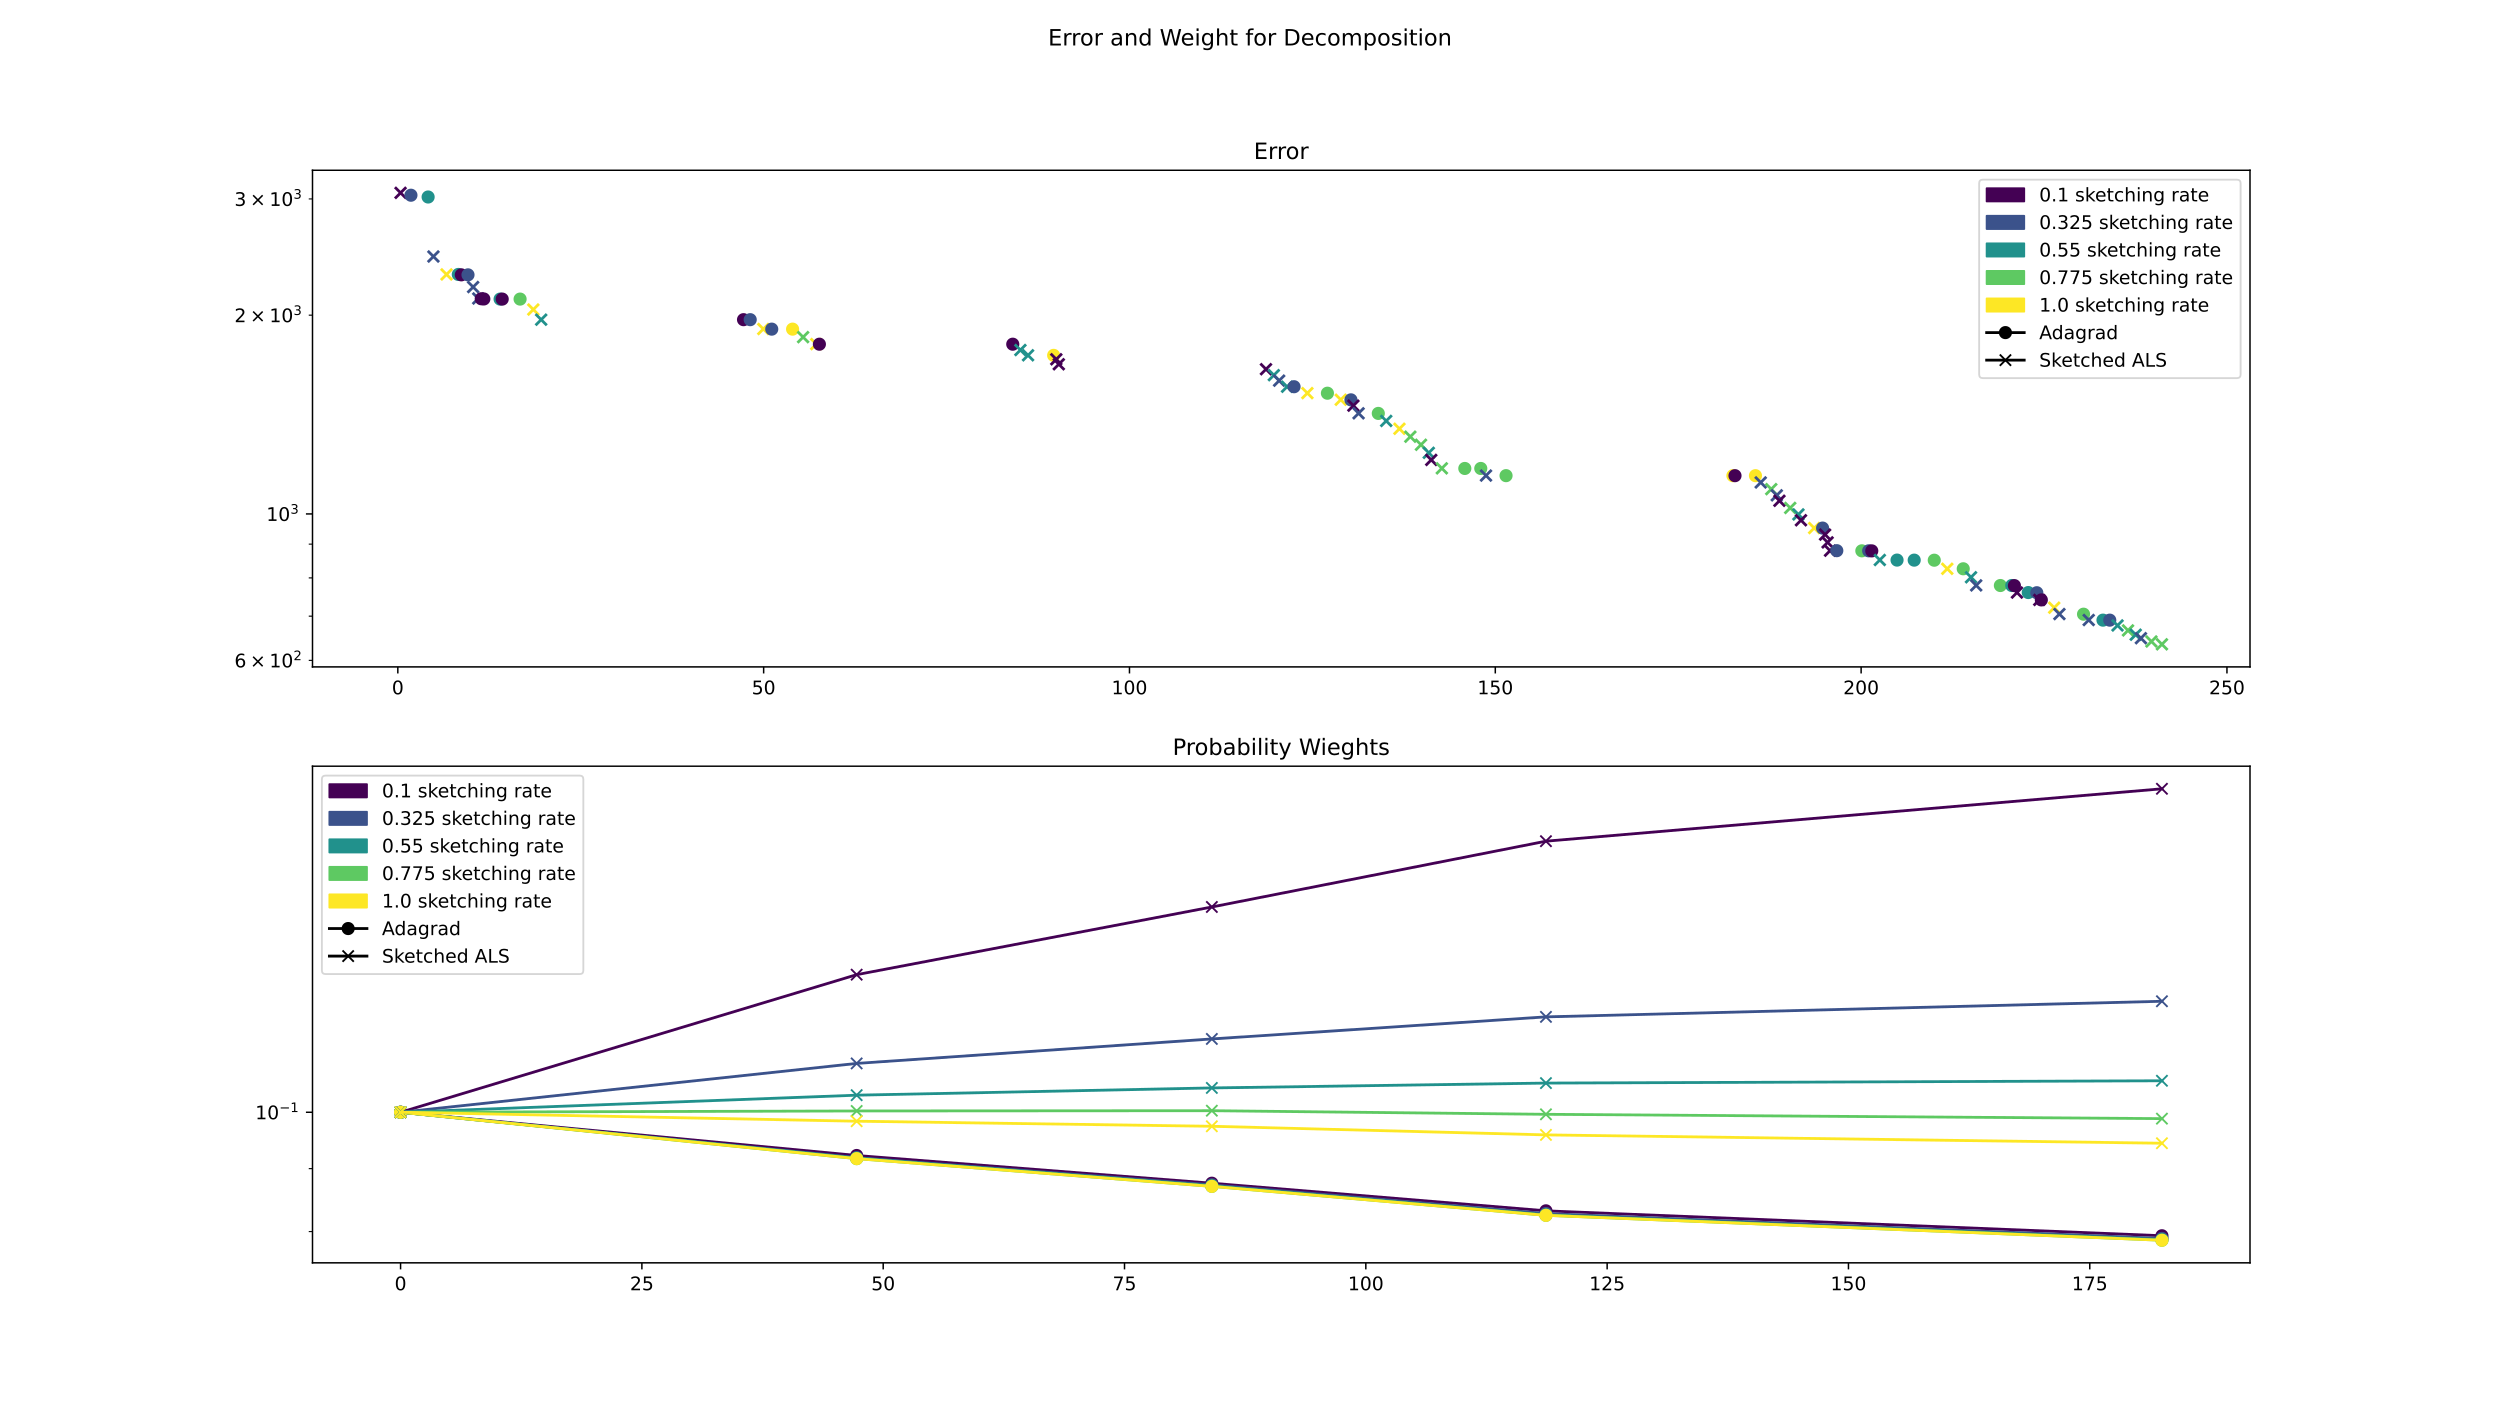 <?xml version="1.0" encoding="utf-8" standalone="no"?>
<!DOCTYPE svg PUBLIC "-//W3C//DTD SVG 1.1//EN"
  "http://www.w3.org/Graphics/SVG/1.1/DTD/svg11.dtd">
<!-- Created with matplotlib (https://matplotlib.org/) -->
<svg height="756pt" version="1.1" viewBox="0 0 1332 756" width="1332pt" xmlns="http://www.w3.org/2000/svg" xmlns:xlink="http://www.w3.org/1999/xlink">
 <defs>
  <style type="text/css">
*{stroke-linecap:butt;stroke-linejoin:round;}
  </style>
 </defs>
 <g id="figure_1">
  <g id="patch_1">
   <path d="M 0 756 
L 1332 756 
L 1332 0 
L 0 0 
z
" style="fill:#ffffff;"/>
  </g>
  <g id="axes_1">
   <g id="patch_2">
    <path d="M 166.5 355.32 
L 1198.8 355.32 
L 1198.8 90.72 
L 166.5 90.72 
z
" style="fill:#ffffff;"/>
   </g>
   <g id="PathCollection_1">
    <defs>
     <path d="M -3 3 
L 3 -3 
M -3 -3 
L 3 3 
" id="mccf5ed39d1" style="stroke:#440154;stroke-width:1.5;"/>
    </defs>
    <g clip-path="url(#p277fc88bf3)">
     <use style="fill:#440154;stroke:#440154;stroke-width:1.5;" x="213.423" xlink:href="#mccf5ed39d1" y="102.747"/>
    </g>
   </g>
   <g id="PathCollection_2">
    <defs>
     <path d="M 0 3 
C 0.796 3 1.559 2.684 2.121 2.121 
C 2.684 1.559 3 0.796 3 0 
C 3 -0.796 2.684 -1.559 2.121 -2.121 
C 1.559 -2.684 0.796 -3 0 -3 
C -0.796 -3 -1.559 -2.684 -2.121 -2.121 
C -2.684 -1.559 -3 -0.796 -3 0 
C -3 0.796 -2.684 1.559 -2.121 2.121 
C -1.559 2.684 -0.796 3 0 3 
z
" id="m0092c86cb2" style="stroke:#3b528b;"/>
    </defs>
    <g clip-path="url(#p277fc88bf3)">
     <use style="fill:#3b528b;stroke:#3b528b;" x="218.946" xlink:href="#m0092c86cb2" y="104.016"/>
    </g>
   </g>
   <g id="PathCollection_3">
    <defs>
     <path d="M 0 3 
C 0.796 3 1.559 2.684 2.121 2.121 
C 2.684 1.559 3 0.796 3 0 
C 3 -0.796 2.684 -1.559 2.121 -2.121 
C 1.559 -2.684 0.796 -3 0 -3 
C -0.796 -3 -1.559 -2.684 -2.121 -2.121 
C -2.684 -1.559 -3 -0.796 -3 0 
C -3 0.796 -2.684 1.559 -2.121 2.121 
C -1.559 2.684 -0.796 3 0 3 
z
" id="m142651c0ee" style="stroke:#21918c;"/>
    </defs>
    <g clip-path="url(#p277fc88bf3)">
     <use style="fill:#21918c;stroke:#21918c;" x="228.104" xlink:href="#m142651c0ee" y="104.962"/>
    </g>
   </g>
   <g id="PathCollection_4">
    <defs>
     <path d="M -3 3 
L 3 -3 
M -3 -3 
L 3 3 
" id="md824653dcf" style="stroke:#3b528b;stroke-width:1.5;"/>
    </defs>
    <g clip-path="url(#p277fc88bf3)">
     <use style="fill:#3b528b;stroke:#3b528b;stroke-width:1.5;" x="230.926" xlink:href="#md824653dcf" y="136.667"/>
    </g>
   </g>
   <g id="PathCollection_5">
    <defs>
     <path d="M -3 3 
L 3 -3 
M -3 -3 
L 3 3 
" id="m8e009f94ba" style="stroke:#fde725;stroke-width:1.5;"/>
    </defs>
    <g clip-path="url(#p277fc88bf3)">
     <use style="fill:#fde725;stroke:#fde725;stroke-width:1.5;" x="237.915" xlink:href="#m8e009f94ba" y="146.223"/>
    </g>
   </g>
   <g id="PathCollection_6">
    <g clip-path="url(#p277fc88bf3)">
     <use style="fill:#21918c;stroke:#21918c;" x="244.187" xlink:href="#m142651c0ee" y="146.223"/>
    </g>
   </g>
   <g id="PathCollection_7">
    <defs>
     <path d="M 0 3 
C 0.796 3 1.559 2.684 2.121 2.121 
C 2.684 1.559 3 0.796 3 0 
C 3 -0.796 2.684 -1.559 2.121 -2.121 
C 1.559 -2.684 0.796 -3 0 -3 
C -0.796 -3 -1.559 -2.684 -2.121 -2.121 
C -2.684 -1.559 -3 -0.796 -3 0 
C -3 0.796 -2.684 1.559 -2.121 2.121 
C -1.559 2.684 -0.796 3 0 3 
z
" id="m4e5a633bca" style="stroke:#440154;"/>
    </defs>
    <g clip-path="url(#p277fc88bf3)">
     <use style="fill:#440154;stroke:#440154;" x="245.784" xlink:href="#m4e5a633bca" y="146.438"/>
    </g>
   </g>
   <g id="PathCollection_8">
    <g clip-path="url(#p277fc88bf3)">
     <use style="fill:#3b528b;stroke:#3b528b;" x="249.35" xlink:href="#m0092c86cb2" y="146.438"/>
    </g>
   </g>
   <g id="PathCollection_9">
    <g clip-path="url(#p277fc88bf3)">
     <use style="fill:#3b528b;stroke:#3b528b;stroke-width:1.5;" x="252.086" xlink:href="#md824653dcf" y="152.931"/>
    </g>
   </g>
   <g id="PathCollection_10">
    <g clip-path="url(#p277fc88bf3)">
     <use style="fill:#3b528b;stroke:#3b528b;stroke-width:1.5;" x="254.816" xlink:href="#md824653dcf" y="159.032"/>
    </g>
   </g>
   <g id="PathCollection_11">
    <g clip-path="url(#p277fc88bf3)">
     <use style="fill:#440154;stroke:#440154;" x="256.405" xlink:href="#m4e5a633bca" y="159.176"/>
    </g>
   </g>
   <g id="PathCollection_12">
    <g clip-path="url(#p277fc88bf3)">
     <use style="fill:#440154;stroke:#440154;" x="257.782" xlink:href="#m4e5a633bca" y="159.288"/>
    </g>
   </g>
   <g id="PathCollection_13">
    <g clip-path="url(#p277fc88bf3)">
     <use style="fill:#21918c;stroke:#21918c;" x="266.453" xlink:href="#m142651c0ee" y="159.353"/>
    </g>
   </g>
   <g id="PathCollection_14">
    <g clip-path="url(#p277fc88bf3)">
     <use style="fill:#440154;stroke:#440154;" x="267.577" xlink:href="#m4e5a633bca" y="159.354"/>
    </g>
   </g>
   <g id="PathCollection_15">
    <defs>
     <path d="M 0 3 
C 0.796 3 1.559 2.684 2.121 2.121 
C 2.684 1.559 3 0.796 3 0 
C 3 -0.796 2.684 -1.559 2.121 -2.121 
C 1.559 -2.684 0.796 -3 0 -3 
C -0.796 -3 -1.559 -2.684 -2.121 -2.121 
C -2.684 -1.559 -3 -0.796 -3 0 
C -3 0.796 -2.684 1.559 -2.121 2.121 
C -1.559 2.684 -0.796 3 0 3 
z
" id="ma474c25d74" style="stroke:#5ec962;"/>
    </defs>
    <g clip-path="url(#p277fc88bf3)">
     <use style="fill:#5ec962;stroke:#5ec962;" x="277.102" xlink:href="#ma474c25d74" y="159.354"/>
    </g>
   </g>
   <g id="PathCollection_16">
    <g clip-path="url(#p277fc88bf3)">
     <use style="fill:#fde725;stroke:#fde725;stroke-width:1.5;" x="284.153" xlink:href="#m8e009f94ba" y="164.919"/>
    </g>
   </g>
   <g id="PathCollection_17">
    <defs>
     <path d="M -3 3 
L 3 -3 
M -3 -3 
L 3 3 
" id="m063ed0a851" style="stroke:#21918c;stroke-width:1.5;"/>
    </defs>
    <g clip-path="url(#p277fc88bf3)">
     <use style="fill:#21918c;stroke:#21918c;stroke-width:1.5;" x="288.336" xlink:href="#m063ed0a851" y="170.32"/>
    </g>
   </g>
   <g id="PathCollection_18">
    <g clip-path="url(#p277fc88bf3)">
     <use style="fill:#440154;stroke:#440154;" x="396.151" xlink:href="#m4e5a633bca" y="170.32"/>
    </g>
   </g>
   <g id="PathCollection_19">
    <g clip-path="url(#p277fc88bf3)">
     <use style="fill:#3b528b;stroke:#3b528b;" x="399.71" xlink:href="#m0092c86cb2" y="170.32"/>
    </g>
   </g>
   <g id="PathCollection_20">
    <g clip-path="url(#p277fc88bf3)">
     <use style="fill:#fde725;stroke:#fde725;stroke-width:1.5;" x="406.679" xlink:href="#m8e009f94ba" y="175.294"/>
    </g>
   </g>
   <g id="PathCollection_21">
    <g clip-path="url(#p277fc88bf3)">
     <use style="fill:#3b528b;stroke:#3b528b;" x="411.182" xlink:href="#m0092c86cb2" y="175.366"/>
    </g>
   </g>
   <g id="PathCollection_22">
    <defs>
     <path d="M 0 3 
C 0.796 3 1.559 2.684 2.121 2.121 
C 2.684 1.559 3 0.796 3 0 
C 3 -0.796 2.684 -1.559 2.121 -2.121 
C 1.559 -2.684 0.796 -3 0 -3 
C -0.796 -3 -1.559 -2.684 -2.121 -2.121 
C -2.684 -1.559 -3 -0.796 -3 0 
C -3 0.796 -2.684 1.559 -2.121 2.121 
C -1.559 2.684 -0.796 3 0 3 
z
" id="m35f93e7d57" style="stroke:#fde725;"/>
    </defs>
    <g clip-path="url(#p277fc88bf3)">
     <use style="fill:#fde725;stroke:#fde725;" x="422.288" xlink:href="#m35f93e7d57" y="175.366"/>
    </g>
   </g>
   <g id="PathCollection_23">
    <defs>
     <path d="M -3 3 
L 3 -3 
M -3 -3 
L 3 3 
" id="m5ed29d750e" style="stroke:#5ec962;stroke-width:1.5;"/>
    </defs>
    <g clip-path="url(#p277fc88bf3)">
     <use style="fill:#5ec962;stroke:#5ec962;stroke-width:1.5;" x="427.899" xlink:href="#m5ed29d750e" y="179.621"/>
    </g>
   </g>
   <g id="PathCollection_24">
    <g clip-path="url(#p277fc88bf3)">
     <use style="fill:#fde725;stroke:#fde725;stroke-width:1.5;" x="434.9" xlink:href="#m8e009f94ba" y="183.338"/>
    </g>
   </g>
   <g id="PathCollection_25">
    <g clip-path="url(#p277fc88bf3)">
     <use style="fill:#440154;stroke:#440154;" x="436.569" xlink:href="#m4e5a633bca" y="183.392"/>
    </g>
   </g>
   <g id="PathCollection_26">
    <g clip-path="url(#p277fc88bf3)">
     <use style="fill:#440154;stroke:#440154;" x="539.595" xlink:href="#m4e5a633bca" y="183.391"/>
    </g>
   </g>
   <g id="PathCollection_27">
    <g clip-path="url(#p277fc88bf3)">
     <use style="fill:#21918c;stroke:#21918c;stroke-width:1.5;" x="543.671" xlink:href="#m063ed0a851" y="186.489"/>
    </g>
   </g>
   <g id="PathCollection_28">
    <g clip-path="url(#p277fc88bf3)">
     <use style="fill:#21918c;stroke:#21918c;stroke-width:1.5;" x="547.741" xlink:href="#m063ed0a851" y="189.298"/>
    </g>
   </g>
   <g id="PathCollection_29">
    <g clip-path="url(#p277fc88bf3)">
     <use style="fill:#fde725;stroke:#fde725;" x="561.388" xlink:href="#m35f93e7d57" y="189.338"/>
    </g>
   </g>
   <g id="PathCollection_30">
    <g clip-path="url(#p277fc88bf3)">
     <use style="fill:#440154;stroke:#440154;stroke-width:1.5;" x="562.791" xlink:href="#mccf5ed39d1" y="191.428"/>
    </g>
   </g>
   <g id="PathCollection_31">
    <g clip-path="url(#p277fc88bf3)">
     <use style="fill:#440154;stroke:#440154;stroke-width:1.5;" x="564.129" xlink:href="#mccf5ed39d1" y="194.073"/>
    </g>
   </g>
   <g id="PathCollection_32">
    <g clip-path="url(#p277fc88bf3)">
     <use style="fill:#440154;stroke:#440154;stroke-width:1.5;" x="674.523" xlink:href="#mccf5ed39d1" y="196.715"/>
    </g>
   </g>
   <g id="PathCollection_33">
    <g clip-path="url(#p277fc88bf3)">
     <use style="fill:#21918c;stroke:#21918c;stroke-width:1.5;" x="678.702" xlink:href="#m063ed0a851" y="199.887"/>
    </g>
   </g>
   <g id="PathCollection_34">
    <g clip-path="url(#p277fc88bf3)">
     <use style="fill:#3b528b;stroke:#3b528b;stroke-width:1.5;" x="681.52" xlink:href="#md824653dcf" y="202.813"/>
    </g>
   </g>
   <g id="PathCollection_35">
    <g clip-path="url(#p277fc88bf3)">
     <use style="fill:#21918c;stroke:#21918c;stroke-width:1.5;" x="685.749" xlink:href="#m063ed0a851" y="206.047"/>
    </g>
   </g>
   <g id="PathCollection_36">
    <g clip-path="url(#p277fc88bf3)">
     <use style="fill:#3b528b;stroke:#3b528b;" x="689.472" xlink:href="#m0092c86cb2" y="206.047"/>
    </g>
   </g>
   <g id="PathCollection_37">
    <g clip-path="url(#p277fc88bf3)">
     <use style="fill:#fde725;stroke:#fde725;stroke-width:1.5;" x="696.566" xlink:href="#m8e009f94ba" y="209.449"/>
    </g>
   </g>
   <g id="PathCollection_38">
    <g clip-path="url(#p277fc88bf3)">
     <use style="fill:#5ec962;stroke:#5ec962;" x="707.251" xlink:href="#ma474c25d74" y="209.504"/>
    </g>
   </g>
   <g id="PathCollection_39">
    <g clip-path="url(#p277fc88bf3)">
     <use style="fill:#fde725;stroke:#fde725;stroke-width:1.5;" x="714.359" xlink:href="#m8e009f94ba" y="212.978"/>
    </g>
   </g>
   <g id="PathCollection_40">
    <g clip-path="url(#p277fc88bf3)">
     <use style="fill:#3b528b;stroke:#3b528b;" x="719.778" xlink:href="#m0092c86cb2" y="213.04"/>
    </g>
   </g>
   <g id="PathCollection_41">
    <g clip-path="url(#p277fc88bf3)">
     <use style="fill:#440154;stroke:#440154;stroke-width:1.5;" x="721.086" xlink:href="#mccf5ed39d1" y="216.119"/>
    </g>
   </g>
   <g id="PathCollection_42">
    <g clip-path="url(#p277fc88bf3)">
     <use style="fill:#3b528b;stroke:#3b528b;stroke-width:1.5;" x="723.847" xlink:href="#md824653dcf" y="220.21"/>
    </g>
   </g>
   <g id="PathCollection_43">
    <g clip-path="url(#p277fc88bf3)">
     <use style="fill:#5ec962;stroke:#5ec962;" x="734.358" xlink:href="#ma474c25d74" y="220.265"/>
    </g>
   </g>
   <g id="PathCollection_44">
    <g clip-path="url(#p277fc88bf3)">
     <use style="fill:#21918c;stroke:#21918c;stroke-width:1.5;" x="738.572" xlink:href="#m063ed0a851" y="224.268"/>
    </g>
   </g>
   <g id="PathCollection_45">
    <g clip-path="url(#p277fc88bf3)">
     <use style="fill:#fde725;stroke:#fde725;stroke-width:1.5;" x="745.622" xlink:href="#m8e009f94ba" y="228.443"/>
    </g>
   </g>
   <g id="PathCollection_46">
    <g clip-path="url(#p277fc88bf3)">
     <use style="fill:#5ec962;stroke:#5ec962;stroke-width:1.5;" x="751.423" xlink:href="#m5ed29d750e" y="232.665"/>
    </g>
   </g>
   <g id="PathCollection_47">
    <g clip-path="url(#p277fc88bf3)">
     <use style="fill:#5ec962;stroke:#5ec962;stroke-width:1.5;" x="757.097" xlink:href="#m5ed29d750e" y="236.971"/>
    </g>
   </g>
   <g id="PathCollection_48">
    <g clip-path="url(#p277fc88bf3)">
     <use style="fill:#21918c;stroke:#21918c;stroke-width:1.5;" x="761.257" xlink:href="#m063ed0a851" y="241.264"/>
    </g>
   </g>
   <g id="PathCollection_49">
    <g clip-path="url(#p277fc88bf3)">
     <use style="fill:#440154;stroke:#440154;stroke-width:1.5;" x="762.564" xlink:href="#mccf5ed39d1" y="245.041"/>
    </g>
   </g>
   <g id="PathCollection_50">
    <g clip-path="url(#p277fc88bf3)">
     <use style="fill:#5ec962;stroke:#5ec962;stroke-width:1.5;" x="768.217" xlink:href="#m5ed29d750e" y="249.531"/>
    </g>
   </g>
   <g id="PathCollection_51">
    <g clip-path="url(#p277fc88bf3)">
     <use style="fill:#5ec962;stroke:#5ec962;" x="780.453" xlink:href="#ma474c25d74" y="249.596"/>
    </g>
   </g>
   <g id="PathCollection_52">
    <g clip-path="url(#p277fc88bf3)">
     <use style="fill:#5ec962;stroke:#5ec962;" x="788.958" xlink:href="#ma474c25d74" y="249.596"/>
    </g>
   </g>
   <g id="PathCollection_53">
    <g clip-path="url(#p277fc88bf3)">
     <use style="fill:#3b528b;stroke:#3b528b;stroke-width:1.5;" x="791.743" xlink:href="#md824653dcf" y="253.376"/>
    </g>
   </g>
   <g id="PathCollection_54">
    <g clip-path="url(#p277fc88bf3)">
     <use style="fill:#5ec962;stroke:#5ec962;" x="802.42" xlink:href="#ma474c25d74" y="253.426"/>
    </g>
   </g>
   <g id="PathCollection_55">
    <g clip-path="url(#p277fc88bf3)">
     <use style="fill:#fde725;stroke:#fde725;" x="923.293" xlink:href="#m35f93e7d57" y="253.44"/>
    </g>
   </g>
   <g id="PathCollection_56">
    <g clip-path="url(#p277fc88bf3)">
     <use style="fill:#440154;stroke:#440154;" x="924.406" xlink:href="#m4e5a633bca" y="253.44"/>
    </g>
   </g>
   <g id="PathCollection_57">
    <g clip-path="url(#p277fc88bf3)">
     <use style="fill:#fde725;stroke:#fde725;" x="935.309" xlink:href="#m35f93e7d57" y="253.441"/>
    </g>
   </g>
   <g id="PathCollection_58">
    <g clip-path="url(#p277fc88bf3)">
     <use style="fill:#3b528b;stroke:#3b528b;stroke-width:1.5;" x="938.11" xlink:href="#md824653dcf" y="257.047"/>
    </g>
   </g>
   <g id="PathCollection_59">
    <g clip-path="url(#p277fc88bf3)">
     <use style="fill:#5ec962;stroke:#5ec962;stroke-width:1.5;" x="943.728" xlink:href="#m5ed29d750e" y="260.616"/>
    </g>
   </g>
   <g id="PathCollection_60">
    <g clip-path="url(#p277fc88bf3)">
     <use style="fill:#3b528b;stroke:#3b528b;stroke-width:1.5;" x="946.667" xlink:href="#md824653dcf" y="263.91"/>
    </g>
   </g>
   <g id="PathCollection_61">
    <g clip-path="url(#p277fc88bf3)">
     <use style="fill:#440154;stroke:#440154;stroke-width:1.5;" x="948.076" xlink:href="#mccf5ed39d1" y="266.811"/>
    </g>
   </g>
   <g id="PathCollection_62">
    <g clip-path="url(#p277fc88bf3)">
     <use style="fill:#5ec962;stroke:#5ec962;stroke-width:1.5;" x="953.823" xlink:href="#m5ed29d750e" y="270.624"/>
    </g>
   </g>
   <g id="PathCollection_63">
    <g clip-path="url(#p277fc88bf3)">
     <use style="fill:#21918c;stroke:#21918c;stroke-width:1.5;" x="958.202" xlink:href="#m063ed0a851" y="274.086"/>
    </g>
   </g>
   <g id="PathCollection_64">
    <g clip-path="url(#p277fc88bf3)">
     <use style="fill:#440154;stroke:#440154;stroke-width:1.5;" x="959.558" xlink:href="#mccf5ed39d1" y="277.195"/>
    </g>
   </g>
   <g id="PathCollection_65">
    <g clip-path="url(#p277fc88bf3)">
     <use style="fill:#fde725;stroke:#fde725;stroke-width:1.5;" x="966.588" xlink:href="#m8e009f94ba" y="281.337"/>
    </g>
   </g>
   <g id="PathCollection_66">
    <g clip-path="url(#p277fc88bf3)">
     <use style="fill:#3b528b;stroke:#3b528b;" x="971.075" xlink:href="#m0092c86cb2" y="281.364"/>
    </g>
   </g>
   <g id="PathCollection_67">
    <g clip-path="url(#p277fc88bf3)">
     <use style="fill:#440154;stroke:#440154;stroke-width:1.5;" x="972.408" xlink:href="#mccf5ed39d1" y="284.831"/>
    </g>
   </g>
   <g id="PathCollection_68">
    <g clip-path="url(#p277fc88bf3)">
     <use style="fill:#440154;stroke:#440154;stroke-width:1.5;" x="973.734" xlink:href="#mccf5ed39d1" y="288.986"/>
    </g>
   </g>
   <g id="PathCollection_69">
    <g clip-path="url(#p277fc88bf3)">
     <use style="fill:#440154;stroke:#440154;stroke-width:1.5;" x="975.048" xlink:href="#mccf5ed39d1" y="293.398"/>
    </g>
   </g>
   <g id="PathCollection_70">
    <g clip-path="url(#p277fc88bf3)">
     <use style="fill:#3b528b;stroke:#3b528b;" x="978.647" xlink:href="#m0092c86cb2" y="293.401"/>
    </g>
   </g>
   <g id="PathCollection_71">
    <g clip-path="url(#p277fc88bf3)">
     <use style="fill:#5ec962;stroke:#5ec962;" x="991.99" xlink:href="#ma474c25d74" y="293.477"/>
    </g>
   </g>
   <g id="PathCollection_72">
    <g clip-path="url(#p277fc88bf3)">
     <use style="fill:#3b528b;stroke:#3b528b;" x="995.634" xlink:href="#m0092c86cb2" y="293.479"/>
    </g>
   </g>
   <g id="PathCollection_73">
    <g clip-path="url(#p277fc88bf3)">
     <use style="fill:#440154;stroke:#440154;" x="997.279" xlink:href="#m4e5a633bca" y="293.51"/>
    </g>
   </g>
   <g id="PathCollection_74">
    <g clip-path="url(#p277fc88bf3)">
     <use style="fill:#21918c;stroke:#21918c;stroke-width:1.5;" x="1001.57" xlink:href="#m063ed0a851" y="298.357"/>
    </g>
   </g>
   <g id="PathCollection_75">
    <g clip-path="url(#p277fc88bf3)">
     <use style="fill:#21918c;stroke:#21918c;" x="1010.747" xlink:href="#m142651c0ee" y="298.412"/>
    </g>
   </g>
   <g id="PathCollection_76">
    <g clip-path="url(#p277fc88bf3)">
     <use style="fill:#21918c;stroke:#21918c;" x="1019.887" xlink:href="#m142651c0ee" y="298.442"/>
    </g>
   </g>
   <g id="PathCollection_77">
    <g clip-path="url(#p277fc88bf3)">
     <use style="fill:#5ec962;stroke:#5ec962;" x="1030.573" xlink:href="#ma474c25d74" y="298.479"/>
    </g>
   </g>
   <g id="PathCollection_78">
    <g clip-path="url(#p277fc88bf3)">
     <use style="fill:#fde725;stroke:#fde725;stroke-width:1.5;" x="1037.499" xlink:href="#m8e009f94ba" y="303.048"/>
    </g>
   </g>
   <g id="PathCollection_79">
    <g clip-path="url(#p277fc88bf3)">
     <use style="fill:#5ec962;stroke:#5ec962;" x="1046.014" xlink:href="#ma474c25d74" y="303.048"/>
    </g>
   </g>
   <g id="PathCollection_80">
    <g clip-path="url(#p277fc88bf3)">
     <use style="fill:#21918c;stroke:#21918c;stroke-width:1.5;" x="1050.157" xlink:href="#m063ed0a851" y="307.569"/>
    </g>
   </g>
   <g id="PathCollection_81">
    <g clip-path="url(#p277fc88bf3)">
     <use style="fill:#3b528b;stroke:#3b528b;stroke-width:1.5;" x="1052.908" xlink:href="#md824653dcf" y="311.897"/>
    </g>
   </g>
   <g id="PathCollection_82">
    <g clip-path="url(#p277fc88bf3)">
     <use style="fill:#5ec962;stroke:#5ec962;" x="1065.802" xlink:href="#ma474c25d74" y="311.963"/>
    </g>
   </g>
   <g id="PathCollection_83">
    <g clip-path="url(#p277fc88bf3)">
     <use style="fill:#21918c;stroke:#21918c;" x="1071.868" xlink:href="#m142651c0ee" y="311.963"/>
    </g>
   </g>
   <g id="PathCollection_84">
    <g clip-path="url(#p277fc88bf3)">
     <use style="fill:#440154;stroke:#440154;" x="1073.274" xlink:href="#m4e5a633bca" y="312.017"/>
    </g>
   </g>
   <g id="PathCollection_85">
    <g clip-path="url(#p277fc88bf3)">
     <use style="fill:#440154;stroke:#440154;stroke-width:1.5;" x="1074.65" xlink:href="#mccf5ed39d1" y="315.712"/>
    </g>
   </g>
   <g id="PathCollection_86">
    <g clip-path="url(#p277fc88bf3)">
     <use style="fill:#21918c;stroke:#21918c;" x="1080.657" xlink:href="#m142651c0ee" y="315.715"/>
    </g>
   </g>
   <g id="PathCollection_87">
    <g clip-path="url(#p277fc88bf3)">
     <use style="fill:#3b528b;stroke:#3b528b;" x="1085.213" xlink:href="#m0092c86cb2" y="315.809"/>
    </g>
   </g>
   <g id="PathCollection_88">
    <g clip-path="url(#p277fc88bf3)">
     <use style="fill:#440154;stroke:#440154;stroke-width:1.5;" x="1086.519" xlink:href="#mccf5ed39d1" y="319.632"/>
    </g>
   </g>
   <g id="PathCollection_89">
    <g clip-path="url(#p277fc88bf3)">
     <use style="fill:#440154;stroke:#440154;" x="1087.62" xlink:href="#m4e5a633bca" y="319.634"/>
    </g>
   </g>
   <g id="PathCollection_90">
    <g clip-path="url(#p277fc88bf3)">
     <use style="fill:#fde725;stroke:#fde725;stroke-width:1.5;" x="1094.48" xlink:href="#m8e009f94ba" y="323.776"/>
    </g>
   </g>
   <g id="PathCollection_91">
    <g clip-path="url(#p277fc88bf3)">
     <use style="fill:#3b528b;stroke:#3b528b;stroke-width:1.5;" x="1097.249" xlink:href="#md824653dcf" y="327.171"/>
    </g>
   </g>
   <g id="PathCollection_92">
    <g clip-path="url(#p277fc88bf3)">
     <use style="fill:#5ec962;stroke:#5ec962;" x="1110.109" xlink:href="#ma474c25d74" y="327.239"/>
    </g>
   </g>
   <g id="PathCollection_93">
    <g clip-path="url(#p277fc88bf3)">
     <use style="fill:#3b528b;stroke:#3b528b;stroke-width:1.5;" x="1112.868" xlink:href="#md824653dcf" y="330.346"/>
    </g>
   </g>
   <g id="PathCollection_94">
    <g clip-path="url(#p277fc88bf3)">
     <use style="fill:#21918c;stroke:#21918c;" x="1120.47" xlink:href="#m142651c0ee" y="330.413"/>
    </g>
   </g>
   <g id="PathCollection_95">
    <g clip-path="url(#p277fc88bf3)">
     <use style="fill:#3b528b;stroke:#3b528b;" x="1124.079" xlink:href="#m0092c86cb2" y="330.414"/>
    </g>
   </g>
   <g id="PathCollection_96">
    <g clip-path="url(#p277fc88bf3)">
     <use style="fill:#21918c;stroke:#21918c;stroke-width:1.5;" x="1128.217" xlink:href="#m063ed0a851" y="333.245"/>
    </g>
   </g>
   <g id="PathCollection_97">
    <g clip-path="url(#p277fc88bf3)">
     <use style="fill:#5ec962;stroke:#5ec962;stroke-width:1.5;" x="1133.803" xlink:href="#m5ed29d750e" y="335.881"/>
    </g>
   </g>
   <g id="PathCollection_98">
    <g clip-path="url(#p277fc88bf3)">
     <use style="fill:#21918c;stroke:#21918c;stroke-width:1.5;" x="1137.908" xlink:href="#m063ed0a851" y="338.171"/>
    </g>
   </g>
   <g id="PathCollection_99">
    <g clip-path="url(#p277fc88bf3)">
     <use style="fill:#3b528b;stroke:#3b528b;stroke-width:1.5;" x="1140.683" xlink:href="#md824653dcf" y="340.029"/>
    </g>
   </g>
   <g id="PathCollection_100">
    <g clip-path="url(#p277fc88bf3)">
     <use style="fill:#5ec962;stroke:#5ec962;stroke-width:1.5;" x="1146.285" xlink:href="#m5ed29d750e" y="341.787"/>
    </g>
   </g>
   <g id="PathCollection_101">
    <g clip-path="url(#p277fc88bf3)">
     <use style="fill:#5ec962;stroke:#5ec962;stroke-width:1.5;" x="1151.877" xlink:href="#m5ed29d750e" y="343.293"/>
    </g>
   </g>
   <g id="matplotlib.axis_1">
    <g id="xtick_1">
     <g id="line2d_1">
      <defs>
       <path d="M 0 0 
L 0 3.5 
" id="m7deb0154ce" style="stroke:#000000;stroke-width:0.8;"/>
      </defs>
      <g>
       <use style="stroke:#000000;stroke-width:0.8;" x="211.959" xlink:href="#m7deb0154ce" y="355.32"/>
      </g>
     </g>
     <g id="text_1">
      <!-- 0 -->
      <defs>
       <path d="M 31.781 66.406 
Q 24.172 66.406 20.328 58.906 
Q 16.5 51.422 16.5 36.375 
Q 16.5 21.391 20.328 13.891 
Q 24.172 6.391 31.781 6.391 
Q 39.453 6.391 43.281 13.891 
Q 47.125 21.391 47.125 36.375 
Q 47.125 51.422 43.281 58.906 
Q 39.453 66.406 31.781 66.406 
z
M 31.781 74.219 
Q 44.047 74.219 50.516 64.516 
Q 56.984 54.828 56.984 36.375 
Q 56.984 17.969 50.516 8.266 
Q 44.047 -1.422 31.781 -1.422 
Q 19.531 -1.422 13.062 8.266 
Q 6.594 17.969 6.594 36.375 
Q 6.594 54.828 13.062 64.516 
Q 19.531 74.219 31.781 74.219 
z
" id="DejaVuSans-48"/>
      </defs>
      <g transform="translate(208.777 369.918)scale(0.1 -0.1)">
       <use xlink:href="#DejaVuSans-48"/>
      </g>
     </g>
    </g>
    <g id="xtick_2">
     <g id="line2d_2">
      <g>
       <use style="stroke:#000000;stroke-width:0.8;" x="406.87" xlink:href="#m7deb0154ce" y="355.32"/>
      </g>
     </g>
     <g id="text_2">
      <!-- 50 -->
      <defs>
       <path d="M 10.797 72.906 
L 49.516 72.906 
L 49.516 64.594 
L 19.828 64.594 
L 19.828 46.734 
Q 21.969 47.469 24.109 47.828 
Q 26.266 48.188 28.422 48.188 
Q 40.625 48.188 47.75 41.5 
Q 54.891 34.812 54.891 23.391 
Q 54.891 11.625 47.562 5.094 
Q 40.234 -1.422 26.906 -1.422 
Q 22.312 -1.422 17.547 -0.641 
Q 12.797 0.141 7.719 1.703 
L 7.719 11.625 
Q 12.109 9.234 16.797 8.062 
Q 21.484 6.891 26.703 6.891 
Q 35.156 6.891 40.078 11.328 
Q 45.016 15.766 45.016 23.391 
Q 45.016 31 40.078 35.438 
Q 35.156 39.891 26.703 39.891 
Q 22.75 39.891 18.812 39.016 
Q 14.891 38.141 10.797 36.281 
z
" id="DejaVuSans-53"/>
      </defs>
      <g transform="translate(400.508 369.918)scale(0.1 -0.1)">
       <use xlink:href="#DejaVuSans-53"/>
       <use x="63.623" xlink:href="#DejaVuSans-48"/>
      </g>
     </g>
    </g>
    <g id="xtick_3">
     <g id="line2d_3">
      <g>
       <use style="stroke:#000000;stroke-width:0.8;" x="601.782" xlink:href="#m7deb0154ce" y="355.32"/>
      </g>
     </g>
     <g id="text_3">
      <!-- 100 -->
      <defs>
       <path d="M 12.406 8.297 
L 28.516 8.297 
L 28.516 63.922 
L 10.984 60.406 
L 10.984 69.391 
L 28.422 72.906 
L 38.281 72.906 
L 38.281 8.297 
L 54.391 8.297 
L 54.391 0 
L 12.406 0 
z
" id="DejaVuSans-49"/>
      </defs>
      <g transform="translate(592.238 369.918)scale(0.1 -0.1)">
       <use xlink:href="#DejaVuSans-49"/>
       <use x="63.623" xlink:href="#DejaVuSans-48"/>
       <use x="127.246" xlink:href="#DejaVuSans-48"/>
      </g>
     </g>
    </g>
    <g id="xtick_4">
     <g id="line2d_4">
      <g>
       <use style="stroke:#000000;stroke-width:0.8;" x="796.694" xlink:href="#m7deb0154ce" y="355.32"/>
      </g>
     </g>
     <g id="text_4">
      <!-- 150 -->
      <g transform="translate(787.15 369.918)scale(0.1 -0.1)">
       <use xlink:href="#DejaVuSans-49"/>
       <use x="63.623" xlink:href="#DejaVuSans-53"/>
       <use x="127.246" xlink:href="#DejaVuSans-48"/>
      </g>
     </g>
    </g>
    <g id="xtick_5">
     <g id="line2d_5">
      <g>
       <use style="stroke:#000000;stroke-width:0.8;" x="991.606" xlink:href="#m7deb0154ce" y="355.32"/>
      </g>
     </g>
     <g id="text_5">
      <!-- 200 -->
      <defs>
       <path d="M 19.188 8.297 
L 53.609 8.297 
L 53.609 0 
L 7.328 0 
L 7.328 8.297 
Q 12.938 14.109 22.625 23.891 
Q 32.328 33.688 34.812 36.531 
Q 39.547 41.844 41.422 45.531 
Q 43.312 49.219 43.312 52.781 
Q 43.312 58.594 39.234 62.25 
Q 35.156 65.922 28.609 65.922 
Q 23.969 65.922 18.812 64.312 
Q 13.672 62.703 7.812 59.422 
L 7.812 69.391 
Q 13.766 71.781 18.938 73 
Q 24.125 74.219 28.422 74.219 
Q 39.75 74.219 46.484 68.547 
Q 53.219 62.891 53.219 53.422 
Q 53.219 48.922 51.531 44.891 
Q 49.859 40.875 45.406 35.406 
Q 44.188 33.984 37.641 27.219 
Q 31.109 20.453 19.188 8.297 
z
" id="DejaVuSans-50"/>
      </defs>
      <g transform="translate(982.062 369.918)scale(0.1 -0.1)">
       <use xlink:href="#DejaVuSans-50"/>
       <use x="63.623" xlink:href="#DejaVuSans-48"/>
       <use x="127.246" xlink:href="#DejaVuSans-48"/>
      </g>
     </g>
    </g>
    <g id="xtick_6">
     <g id="line2d_6">
      <g>
       <use style="stroke:#000000;stroke-width:0.8;" x="1186.518" xlink:href="#m7deb0154ce" y="355.32"/>
      </g>
     </g>
     <g id="text_6">
      <!-- 250 -->
      <g transform="translate(1176.974 369.918)scale(0.1 -0.1)">
       <use xlink:href="#DejaVuSans-50"/>
       <use x="63.623" xlink:href="#DejaVuSans-53"/>
       <use x="127.246" xlink:href="#DejaVuSans-48"/>
      </g>
     </g>
    </g>
   </g>
   <g id="matplotlib.axis_2">
    <g id="ytick_1">
     <g id="line2d_7">
      <defs>
       <path d="M 0 0 
L -3.5 0 
" id="m5f1668a55f" style="stroke:#000000;stroke-width:0.8;"/>
      </defs>
      <g>
       <use style="stroke:#000000;stroke-width:0.8;" x="166.5" xlink:href="#m5f1668a55f" y="273.821"/>
      </g>
     </g>
     <g id="text_7">
      <!-- $\mathdefault{10^{3}}$ -->
      <defs>
       <path d="M 40.578 39.312 
Q 47.656 37.797 51.625 33 
Q 55.609 28.219 55.609 21.188 
Q 55.609 10.406 48.188 4.484 
Q 40.766 -1.422 27.094 -1.422 
Q 22.516 -1.422 17.656 -0.516 
Q 12.797 0.391 7.625 2.203 
L 7.625 11.719 
Q 11.719 9.328 16.594 8.109 
Q 21.484 6.891 26.812 6.891 
Q 36.078 6.891 40.938 10.547 
Q 45.797 14.203 45.797 21.188 
Q 45.797 27.641 41.281 31.266 
Q 36.766 34.906 28.719 34.906 
L 20.219 34.906 
L 20.219 43.016 
L 29.109 43.016 
Q 36.375 43.016 40.234 45.922 
Q 44.094 48.828 44.094 54.297 
Q 44.094 59.906 40.109 62.906 
Q 36.141 65.922 28.719 65.922 
Q 24.656 65.922 20.016 65.031 
Q 15.375 64.156 9.812 62.312 
L 9.812 71.094 
Q 15.438 72.656 20.344 73.438 
Q 25.25 74.219 29.594 74.219 
Q 40.828 74.219 47.359 69.109 
Q 53.906 64.016 53.906 55.328 
Q 53.906 49.266 50.438 45.094 
Q 46.969 40.922 40.578 39.312 
z
" id="DejaVuSans-51"/>
      </defs>
      <g transform="translate(141.9 277.62)scale(0.1 -0.1)">
       <use transform="translate(0 0.766)" xlink:href="#DejaVuSans-49"/>
       <use transform="translate(63.623 0.766)" xlink:href="#DejaVuSans-48"/>
       <use transform="translate(128.203 39.047)scale(0.7)" xlink:href="#DejaVuSans-51"/>
      </g>
     </g>
    </g>
    <g id="ytick_2">
     <g id="line2d_8">
      <defs>
       <path d="M 0 0 
L -2 0 
" id="m297995aca4" style="stroke:#000000;stroke-width:0.6;"/>
      </defs>
      <g>
       <use style="stroke:#000000;stroke-width:0.6;" x="166.5" xlink:href="#m297995aca4" y="351.857"/>
      </g>
     </g>
     <g id="text_8">
      <!-- $\mathdefault{6\times10^{2}}$ -->
      <defs>
       <path d="M 33.016 40.375 
Q 26.375 40.375 22.484 35.828 
Q 18.609 31.297 18.609 23.391 
Q 18.609 15.531 22.484 10.953 
Q 26.375 6.391 33.016 6.391 
Q 39.656 6.391 43.531 10.953 
Q 47.406 15.531 47.406 23.391 
Q 47.406 31.297 43.531 35.828 
Q 39.656 40.375 33.016 40.375 
z
M 52.594 71.297 
L 52.594 62.312 
Q 48.875 64.062 45.094 64.984 
Q 41.312 65.922 37.594 65.922 
Q 27.828 65.922 22.672 59.328 
Q 17.531 52.734 16.797 39.406 
Q 19.672 43.656 24.016 45.922 
Q 28.375 48.188 33.594 48.188 
Q 44.578 48.188 50.953 41.516 
Q 57.328 34.859 57.328 23.391 
Q 57.328 12.156 50.688 5.359 
Q 44.047 -1.422 33.016 -1.422 
Q 20.359 -1.422 13.672 8.266 
Q 6.984 17.969 6.984 36.375 
Q 6.984 53.656 15.188 63.938 
Q 23.391 74.219 37.203 74.219 
Q 40.922 74.219 44.703 73.484 
Q 48.484 72.75 52.594 71.297 
z
" id="DejaVuSans-54"/>
       <path d="M 70.125 53.719 
L 47.797 31.297 
L 70.125 8.984 
L 64.312 3.078 
L 41.891 25.484 
L 19.484 3.078 
L 13.719 8.984 
L 35.984 31.297 
L 13.719 53.719 
L 19.484 59.625 
L 41.891 37.203 
L 64.312 59.625 
z
" id="DejaVuSans-215"/>
      </defs>
      <g transform="translate(124.9 355.656)scale(0.1 -0.1)">
       <use transform="translate(0 0.766)" xlink:href="#DejaVuSans-54"/>
       <use transform="translate(83.105 0.766)" xlink:href="#DejaVuSans-215"/>
       <use transform="translate(186.377 0.766)" xlink:href="#DejaVuSans-49"/>
       <use transform="translate(250 0.766)" xlink:href="#DejaVuSans-48"/>
       <use transform="translate(314.58 39.047)scale(0.7)" xlink:href="#DejaVuSans-50"/>
      </g>
     </g>
    </g>
    <g id="ytick_3">
     <g id="line2d_9">
      <g>
       <use style="stroke:#000000;stroke-width:0.6;" x="166.5" xlink:href="#m297995aca4" y="328.308"/>
      </g>
     </g>
    </g>
    <g id="ytick_4">
     <g id="line2d_10">
      <g>
       <use style="stroke:#000000;stroke-width:0.6;" x="166.5" xlink:href="#m297995aca4" y="307.909"/>
      </g>
     </g>
    </g>
    <g id="ytick_5">
     <g id="line2d_11">
      <g>
       <use style="stroke:#000000;stroke-width:0.6;" x="166.5" xlink:href="#m297995aca4" y="289.916"/>
      </g>
     </g>
    </g>
    <g id="ytick_6">
     <g id="line2d_12">
      <g>
       <use style="stroke:#000000;stroke-width:0.6;" x="166.5" xlink:href="#m297995aca4" y="167.932"/>
      </g>
     </g>
     <g id="text_9">
      <!-- $\mathdefault{2\times10^{3}}$ -->
      <g transform="translate(124.9 171.731)scale(0.1 -0.1)">
       <use transform="translate(0 0.766)" xlink:href="#DejaVuSans-50"/>
       <use transform="translate(83.105 0.766)" xlink:href="#DejaVuSans-215"/>
       <use transform="translate(186.377 0.766)" xlink:href="#DejaVuSans-49"/>
       <use transform="translate(250 0.766)" xlink:href="#DejaVuSans-48"/>
       <use transform="translate(314.58 39.047)scale(0.7)" xlink:href="#DejaVuSans-51"/>
      </g>
     </g>
    </g>
    <g id="ytick_7">
     <g id="line2d_13">
      <g>
       <use style="stroke:#000000;stroke-width:0.6;" x="166.5" xlink:href="#m297995aca4" y="105.991"/>
      </g>
     </g>
     <g id="text_10">
      <!-- $\mathdefault{3\times10^{3}}$ -->
      <g transform="translate(124.9 109.79)scale(0.1 -0.1)">
       <use transform="translate(0 0.766)" xlink:href="#DejaVuSans-51"/>
       <use transform="translate(83.105 0.766)" xlink:href="#DejaVuSans-215"/>
       <use transform="translate(186.377 0.766)" xlink:href="#DejaVuSans-49"/>
       <use transform="translate(250 0.766)" xlink:href="#DejaVuSans-48"/>
       <use transform="translate(314.58 39.047)scale(0.7)" xlink:href="#DejaVuSans-51"/>
      </g>
     </g>
    </g>
   </g>
   <g id="patch_3">
    <path d="M 166.5 355.32 
L 166.5 90.72 
" style="fill:none;stroke:#000000;stroke-linecap:square;stroke-linejoin:miter;stroke-width:0.8;"/>
   </g>
   <g id="patch_4">
    <path d="M 1198.8 355.32 
L 1198.8 90.72 
" style="fill:none;stroke:#000000;stroke-linecap:square;stroke-linejoin:miter;stroke-width:0.8;"/>
   </g>
   <g id="patch_5">
    <path d="M 166.5 355.32 
L 1198.8 355.32 
" style="fill:none;stroke:#000000;stroke-linecap:square;stroke-linejoin:miter;stroke-width:0.8;"/>
   </g>
   <g id="patch_6">
    <path d="M 166.5 90.72 
L 1198.8 90.72 
" style="fill:none;stroke:#000000;stroke-linecap:square;stroke-linejoin:miter;stroke-width:0.8;"/>
   </g>
   <g id="text_11">
    <!-- Error -->
    <defs>
     <path d="M 9.812 72.906 
L 55.906 72.906 
L 55.906 64.594 
L 19.672 64.594 
L 19.672 43.016 
L 54.391 43.016 
L 54.391 34.719 
L 19.672 34.719 
L 19.672 8.297 
L 56.781 8.297 
L 56.781 0 
L 9.812 0 
z
" id="DejaVuSans-69"/>
     <path d="M 41.109 46.297 
Q 39.594 47.172 37.812 47.578 
Q 36.031 48 33.891 48 
Q 26.266 48 22.188 43.047 
Q 18.109 38.094 18.109 28.812 
L 18.109 0 
L 9.078 0 
L 9.078 54.688 
L 18.109 54.688 
L 18.109 46.188 
Q 20.953 51.172 25.484 53.578 
Q 30.031 56 36.531 56 
Q 37.453 56 38.578 55.875 
Q 39.703 55.766 41.062 55.516 
z
" id="DejaVuSans-114"/>
     <path d="M 30.609 48.391 
Q 23.391 48.391 19.188 42.75 
Q 14.984 37.109 14.984 27.297 
Q 14.984 17.484 19.156 11.844 
Q 23.344 6.203 30.609 6.203 
Q 37.797 6.203 41.984 11.859 
Q 46.188 17.531 46.188 27.297 
Q 46.188 37.016 41.984 42.703 
Q 37.797 48.391 30.609 48.391 
z
M 30.609 56 
Q 42.328 56 49.016 48.375 
Q 55.719 40.766 55.719 27.297 
Q 55.719 13.875 49.016 6.219 
Q 42.328 -1.422 30.609 -1.422 
Q 18.844 -1.422 12.172 6.219 
Q 5.516 13.875 5.516 27.297 
Q 5.516 40.766 12.172 48.375 
Q 18.844 56 30.609 56 
z
" id="DejaVuSans-111"/>
    </defs>
    <g transform="translate(668.028 84.72)scale(0.12 -0.12)">
     <use xlink:href="#DejaVuSans-69"/>
     <use x="63.184" xlink:href="#DejaVuSans-114"/>
     <use x="102.547" xlink:href="#DejaVuSans-114"/>
     <use x="141.41" xlink:href="#DejaVuSans-111"/>
     <use x="202.592" xlink:href="#DejaVuSans-114"/>
    </g>
   </g>
   <g id="legend_1">
    <g id="patch_7">
     <path d="M 1056.492 201.467 
L 1191.8 201.467 
Q 1193.8 201.467 1193.8 199.467 
L 1193.8 97.72 
Q 1193.8 95.72 1191.8 95.72 
L 1056.492 95.72 
Q 1054.492 95.72 1054.492 97.72 
L 1054.492 199.467 
Q 1054.492 201.467 1056.492 201.467 
z
" style="fill:#ffffff;opacity:0.8;stroke:#cccccc;stroke-linejoin:miter;"/>
    </g>
    <g id="patch_8">
     <path d="M 1058.492 107.318 
L 1078.492 107.318 
L 1078.492 100.318 
L 1058.492 100.318 
z
" style="fill:#440154;stroke:#440154;stroke-linejoin:miter;"/>
    </g>
    <g id="text_12">
     <!-- 0.1 sketching rate -->
     <defs>
      <path d="M 10.688 12.406 
L 21 12.406 
L 21 0 
L 10.688 0 
z
" id="DejaVuSans-46"/>
      <path id="DejaVuSans-32"/>
      <path d="M 44.281 53.078 
L 44.281 44.578 
Q 40.484 46.531 36.375 47.5 
Q 32.281 48.484 27.875 48.484 
Q 21.188 48.484 17.844 46.438 
Q 14.5 44.391 14.5 40.281 
Q 14.5 37.156 16.891 35.375 
Q 19.281 33.594 26.516 31.984 
L 29.594 31.297 
Q 39.156 29.25 43.188 25.516 
Q 47.219 21.781 47.219 15.094 
Q 47.219 7.469 41.188 3.016 
Q 35.156 -1.422 24.609 -1.422 
Q 20.219 -1.422 15.453 -0.562 
Q 10.688 0.297 5.422 2 
L 5.422 11.281 
Q 10.406 8.688 15.234 7.391 
Q 20.062 6.109 24.812 6.109 
Q 31.156 6.109 34.562 8.281 
Q 37.984 10.453 37.984 14.406 
Q 37.984 18.062 35.516 20.016 
Q 33.062 21.969 24.703 23.781 
L 21.578 24.516 
Q 13.234 26.266 9.516 29.906 
Q 5.812 33.547 5.812 39.891 
Q 5.812 47.609 11.281 51.797 
Q 16.75 56 26.812 56 
Q 31.781 56 36.172 55.266 
Q 40.578 54.547 44.281 53.078 
z
" id="DejaVuSans-115"/>
      <path d="M 9.078 75.984 
L 18.109 75.984 
L 18.109 31.109 
L 44.922 54.688 
L 56.391 54.688 
L 27.391 29.109 
L 57.625 0 
L 45.906 0 
L 18.109 26.703 
L 18.109 0 
L 9.078 0 
z
" id="DejaVuSans-107"/>
      <path d="M 56.203 29.594 
L 56.203 25.203 
L 14.891 25.203 
Q 15.484 15.922 20.484 11.062 
Q 25.484 6.203 34.422 6.203 
Q 39.594 6.203 44.453 7.469 
Q 49.312 8.734 54.109 11.281 
L 54.109 2.781 
Q 49.266 0.734 44.188 -0.344 
Q 39.109 -1.422 33.891 -1.422 
Q 20.797 -1.422 13.156 6.188 
Q 5.516 13.812 5.516 26.812 
Q 5.516 40.234 12.766 48.109 
Q 20.016 56 32.328 56 
Q 43.359 56 49.781 48.891 
Q 56.203 41.797 56.203 29.594 
z
M 47.219 32.234 
Q 47.125 39.594 43.094 43.984 
Q 39.062 48.391 32.422 48.391 
Q 24.906 48.391 20.391 44.141 
Q 15.875 39.891 15.188 32.172 
z
" id="DejaVuSans-101"/>
      <path d="M 18.312 70.219 
L 18.312 54.688 
L 36.812 54.688 
L 36.812 47.703 
L 18.312 47.703 
L 18.312 18.016 
Q 18.312 11.328 20.141 9.422 
Q 21.969 7.516 27.594 7.516 
L 36.812 7.516 
L 36.812 0 
L 27.594 0 
Q 17.188 0 13.234 3.875 
Q 9.281 7.766 9.281 18.016 
L 9.281 47.703 
L 2.688 47.703 
L 2.688 54.688 
L 9.281 54.688 
L 9.281 70.219 
z
" id="DejaVuSans-116"/>
      <path d="M 48.781 52.594 
L 48.781 44.188 
Q 44.969 46.297 41.141 47.344 
Q 37.312 48.391 33.406 48.391 
Q 24.656 48.391 19.812 42.844 
Q 14.984 37.312 14.984 27.297 
Q 14.984 17.281 19.812 11.734 
Q 24.656 6.203 33.406 6.203 
Q 37.312 6.203 41.141 7.25 
Q 44.969 8.297 48.781 10.406 
L 48.781 2.094 
Q 45.016 0.344 40.984 -0.531 
Q 36.969 -1.422 32.422 -1.422 
Q 20.062 -1.422 12.781 6.344 
Q 5.516 14.109 5.516 27.297 
Q 5.516 40.672 12.859 48.328 
Q 20.219 56 33.016 56 
Q 37.156 56 41.109 55.141 
Q 45.062 54.297 48.781 52.594 
z
" id="DejaVuSans-99"/>
      <path d="M 54.891 33.016 
L 54.891 0 
L 45.906 0 
L 45.906 32.719 
Q 45.906 40.484 42.875 44.328 
Q 39.844 48.188 33.797 48.188 
Q 26.516 48.188 22.312 43.547 
Q 18.109 38.922 18.109 30.906 
L 18.109 0 
L 9.078 0 
L 9.078 75.984 
L 18.109 75.984 
L 18.109 46.188 
Q 21.344 51.125 25.703 53.562 
Q 30.078 56 35.797 56 
Q 45.219 56 50.047 50.172 
Q 54.891 44.344 54.891 33.016 
z
" id="DejaVuSans-104"/>
      <path d="M 9.422 54.688 
L 18.406 54.688 
L 18.406 0 
L 9.422 0 
z
M 9.422 75.984 
L 18.406 75.984 
L 18.406 64.594 
L 9.422 64.594 
z
" id="DejaVuSans-105"/>
      <path d="M 54.891 33.016 
L 54.891 0 
L 45.906 0 
L 45.906 32.719 
Q 45.906 40.484 42.875 44.328 
Q 39.844 48.188 33.797 48.188 
Q 26.516 48.188 22.312 43.547 
Q 18.109 38.922 18.109 30.906 
L 18.109 0 
L 9.078 0 
L 9.078 54.688 
L 18.109 54.688 
L 18.109 46.188 
Q 21.344 51.125 25.703 53.562 
Q 30.078 56 35.797 56 
Q 45.219 56 50.047 50.172 
Q 54.891 44.344 54.891 33.016 
z
" id="DejaVuSans-110"/>
      <path d="M 45.406 27.984 
Q 45.406 37.75 41.375 43.109 
Q 37.359 48.484 30.078 48.484 
Q 22.859 48.484 18.828 43.109 
Q 14.797 37.75 14.797 27.984 
Q 14.797 18.266 18.828 12.891 
Q 22.859 7.516 30.078 7.516 
Q 37.359 7.516 41.375 12.891 
Q 45.406 18.266 45.406 27.984 
z
M 54.391 6.781 
Q 54.391 -7.172 48.188 -13.984 
Q 42 -20.797 29.203 -20.797 
Q 24.469 -20.797 20.266 -20.094 
Q 16.062 -19.391 12.109 -17.922 
L 12.109 -9.188 
Q 16.062 -11.328 19.922 -12.344 
Q 23.781 -13.375 27.781 -13.375 
Q 36.625 -13.375 41.016 -8.766 
Q 45.406 -4.156 45.406 5.172 
L 45.406 9.625 
Q 42.625 4.781 38.281 2.391 
Q 33.938 0 27.875 0 
Q 17.828 0 11.672 7.656 
Q 5.516 15.328 5.516 27.984 
Q 5.516 40.672 11.672 48.328 
Q 17.828 56 27.875 56 
Q 33.938 56 38.281 53.609 
Q 42.625 51.219 45.406 46.391 
L 45.406 54.688 
L 54.391 54.688 
z
" id="DejaVuSans-103"/>
      <path d="M 34.281 27.484 
Q 23.391 27.484 19.188 25 
Q 14.984 22.516 14.984 16.5 
Q 14.984 11.719 18.141 8.906 
Q 21.297 6.109 26.703 6.109 
Q 34.188 6.109 38.703 11.406 
Q 43.219 16.703 43.219 25.484 
L 43.219 27.484 
z
M 52.203 31.203 
L 52.203 0 
L 43.219 0 
L 43.219 8.297 
Q 40.141 3.328 35.547 0.953 
Q 30.953 -1.422 24.312 -1.422 
Q 15.922 -1.422 10.953 3.297 
Q 6 8.016 6 15.922 
Q 6 25.141 12.172 29.828 
Q 18.359 34.516 30.609 34.516 
L 43.219 34.516 
L 43.219 35.406 
Q 43.219 41.609 39.141 45 
Q 35.062 48.391 27.688 48.391 
Q 23 48.391 18.547 47.266 
Q 14.109 46.141 10.016 43.891 
L 10.016 52.203 
Q 14.938 54.109 19.578 55.047 
Q 24.219 56 28.609 56 
Q 40.484 56 46.344 49.844 
Q 52.203 43.703 52.203 31.203 
z
" id="DejaVuSans-97"/>
     </defs>
     <g transform="translate(1086.492 107.318)scale(0.1 -0.1)">
      <use xlink:href="#DejaVuSans-48"/>
      <use x="63.623" xlink:href="#DejaVuSans-46"/>
      <use x="95.41" xlink:href="#DejaVuSans-49"/>
      <use x="159.033" xlink:href="#DejaVuSans-32"/>
      <use x="190.82" xlink:href="#DejaVuSans-115"/>
      <use x="242.92" xlink:href="#DejaVuSans-107"/>
      <use x="297.205" xlink:href="#DejaVuSans-101"/>
      <use x="358.729" xlink:href="#DejaVuSans-116"/>
      <use x="397.938" xlink:href="#DejaVuSans-99"/>
      <use x="452.918" xlink:href="#DejaVuSans-104"/>
      <use x="516.297" xlink:href="#DejaVuSans-105"/>
      <use x="544.08" xlink:href="#DejaVuSans-110"/>
      <use x="607.459" xlink:href="#DejaVuSans-103"/>
      <use x="670.936" xlink:href="#DejaVuSans-32"/>
      <use x="702.723" xlink:href="#DejaVuSans-114"/>
      <use x="743.836" xlink:href="#DejaVuSans-97"/>
      <use x="805.115" xlink:href="#DejaVuSans-116"/>
      <use x="844.324" xlink:href="#DejaVuSans-101"/>
     </g>
    </g>
    <g id="patch_9">
     <path d="M 1058.492 121.997 
L 1078.492 121.997 
L 1078.492 114.997 
L 1058.492 114.997 
z
" style="fill:#3b528b;stroke:#3b528b;stroke-linejoin:miter;"/>
    </g>
    <g id="text_13">
     <!-- 0.325 sketching rate -->
     <g transform="translate(1086.492 121.997)scale(0.1 -0.1)">
      <use xlink:href="#DejaVuSans-48"/>
      <use x="63.623" xlink:href="#DejaVuSans-46"/>
      <use x="95.41" xlink:href="#DejaVuSans-51"/>
      <use x="159.033" xlink:href="#DejaVuSans-50"/>
      <use x="222.656" xlink:href="#DejaVuSans-53"/>
      <use x="286.279" xlink:href="#DejaVuSans-32"/>
      <use x="318.066" xlink:href="#DejaVuSans-115"/>
      <use x="370.166" xlink:href="#DejaVuSans-107"/>
      <use x="424.451" xlink:href="#DejaVuSans-101"/>
      <use x="485.975" xlink:href="#DejaVuSans-116"/>
      <use x="525.184" xlink:href="#DejaVuSans-99"/>
      <use x="580.164" xlink:href="#DejaVuSans-104"/>
      <use x="643.543" xlink:href="#DejaVuSans-105"/>
      <use x="671.326" xlink:href="#DejaVuSans-110"/>
      <use x="734.705" xlink:href="#DejaVuSans-103"/>
      <use x="798.182" xlink:href="#DejaVuSans-32"/>
      <use x="829.969" xlink:href="#DejaVuSans-114"/>
      <use x="871.082" xlink:href="#DejaVuSans-97"/>
      <use x="932.361" xlink:href="#DejaVuSans-116"/>
      <use x="971.57" xlink:href="#DejaVuSans-101"/>
     </g>
    </g>
    <g id="patch_10">
     <path d="M 1058.492 136.675 
L 1078.492 136.675 
L 1078.492 129.675 
L 1058.492 129.675 
z
" style="fill:#21918c;stroke:#21918c;stroke-linejoin:miter;"/>
    </g>
    <g id="text_14">
     <!-- 0.55 sketching rate -->
     <g transform="translate(1086.492 136.675)scale(0.1 -0.1)">
      <use xlink:href="#DejaVuSans-48"/>
      <use x="63.623" xlink:href="#DejaVuSans-46"/>
      <use x="95.41" xlink:href="#DejaVuSans-53"/>
      <use x="159.033" xlink:href="#DejaVuSans-53"/>
      <use x="222.656" xlink:href="#DejaVuSans-32"/>
      <use x="254.443" xlink:href="#DejaVuSans-115"/>
      <use x="306.543" xlink:href="#DejaVuSans-107"/>
      <use x="360.828" xlink:href="#DejaVuSans-101"/>
      <use x="422.352" xlink:href="#DejaVuSans-116"/>
      <use x="461.561" xlink:href="#DejaVuSans-99"/>
      <use x="516.541" xlink:href="#DejaVuSans-104"/>
      <use x="579.92" xlink:href="#DejaVuSans-105"/>
      <use x="607.703" xlink:href="#DejaVuSans-110"/>
      <use x="671.082" xlink:href="#DejaVuSans-103"/>
      <use x="734.559" xlink:href="#DejaVuSans-32"/>
      <use x="766.346" xlink:href="#DejaVuSans-114"/>
      <use x="807.459" xlink:href="#DejaVuSans-97"/>
      <use x="868.738" xlink:href="#DejaVuSans-116"/>
      <use x="907.947" xlink:href="#DejaVuSans-101"/>
     </g>
    </g>
    <g id="patch_11">
     <path d="M 1058.492 151.353 
L 1078.492 151.353 
L 1078.492 144.353 
L 1058.492 144.353 
z
" style="fill:#5ec962;stroke:#5ec962;stroke-linejoin:miter;"/>
    </g>
    <g id="text_15">
     <!-- 0.775 sketching rate -->
     <defs>
      <path d="M 8.203 72.906 
L 55.078 72.906 
L 55.078 68.703 
L 28.609 0 
L 18.312 0 
L 43.219 64.594 
L 8.203 64.594 
z
" id="DejaVuSans-55"/>
     </defs>
     <g transform="translate(1086.492 151.353)scale(0.1 -0.1)">
      <use xlink:href="#DejaVuSans-48"/>
      <use x="63.623" xlink:href="#DejaVuSans-46"/>
      <use x="95.41" xlink:href="#DejaVuSans-55"/>
      <use x="159.033" xlink:href="#DejaVuSans-55"/>
      <use x="222.656" xlink:href="#DejaVuSans-53"/>
      <use x="286.279" xlink:href="#DejaVuSans-32"/>
      <use x="318.066" xlink:href="#DejaVuSans-115"/>
      <use x="370.166" xlink:href="#DejaVuSans-107"/>
      <use x="424.451" xlink:href="#DejaVuSans-101"/>
      <use x="485.975" xlink:href="#DejaVuSans-116"/>
      <use x="525.184" xlink:href="#DejaVuSans-99"/>
      <use x="580.164" xlink:href="#DejaVuSans-104"/>
      <use x="643.543" xlink:href="#DejaVuSans-105"/>
      <use x="671.326" xlink:href="#DejaVuSans-110"/>
      <use x="734.705" xlink:href="#DejaVuSans-103"/>
      <use x="798.182" xlink:href="#DejaVuSans-32"/>
      <use x="829.969" xlink:href="#DejaVuSans-114"/>
      <use x="871.082" xlink:href="#DejaVuSans-97"/>
      <use x="932.361" xlink:href="#DejaVuSans-116"/>
      <use x="971.57" xlink:href="#DejaVuSans-101"/>
     </g>
    </g>
    <g id="patch_12">
     <path d="M 1058.492 166.031 
L 1078.492 166.031 
L 1078.492 159.031 
L 1058.492 159.031 
z
" style="fill:#fde725;stroke:#fde725;stroke-linejoin:miter;"/>
    </g>
    <g id="text_16">
     <!-- 1.0 sketching rate -->
     <g transform="translate(1086.492 166.031)scale(0.1 -0.1)">
      <use xlink:href="#DejaVuSans-49"/>
      <use x="63.623" xlink:href="#DejaVuSans-46"/>
      <use x="95.41" xlink:href="#DejaVuSans-48"/>
      <use x="159.033" xlink:href="#DejaVuSans-32"/>
      <use x="190.82" xlink:href="#DejaVuSans-115"/>
      <use x="242.92" xlink:href="#DejaVuSans-107"/>
      <use x="297.205" xlink:href="#DejaVuSans-101"/>
      <use x="358.729" xlink:href="#DejaVuSans-116"/>
      <use x="397.938" xlink:href="#DejaVuSans-99"/>
      <use x="452.918" xlink:href="#DejaVuSans-104"/>
      <use x="516.297" xlink:href="#DejaVuSans-105"/>
      <use x="544.08" xlink:href="#DejaVuSans-110"/>
      <use x="607.459" xlink:href="#DejaVuSans-103"/>
      <use x="670.936" xlink:href="#DejaVuSans-32"/>
      <use x="702.723" xlink:href="#DejaVuSans-114"/>
      <use x="743.836" xlink:href="#DejaVuSans-97"/>
      <use x="805.115" xlink:href="#DejaVuSans-116"/>
      <use x="844.324" xlink:href="#DejaVuSans-101"/>
     </g>
    </g>
    <g id="line2d_14">
     <path d="M 1058.492 177.209 
L 1078.492 177.209 
" style="fill:none;stroke:#000000;stroke-linecap:square;stroke-width:1.5;"/>
    </g>
    <g id="line2d_15">
     <defs>
      <path d="M 0 3 
C 0.796 3 1.559 2.684 2.121 2.121 
C 2.684 1.559 3 0.796 3 0 
C 3 -0.796 2.684 -1.559 2.121 -2.121 
C 1.559 -2.684 0.796 -3 0 -3 
C -0.796 -3 -1.559 -2.684 -2.121 -2.121 
C -2.684 -1.559 -3 -0.796 -3 0 
C -3 0.796 -2.684 1.559 -2.121 2.121 
C -1.559 2.684 -0.796 3 0 3 
z
" id="m0f3405fc00" style="stroke:#000000;"/>
     </defs>
     <g>
      <use style="stroke:#000000;" x="1068.492" xlink:href="#m0f3405fc00" y="177.209"/>
     </g>
    </g>
    <g id="text_17">
     <!-- Adagrad -->
     <defs>
      <path d="M 34.188 63.188 
L 20.797 26.906 
L 47.609 26.906 
z
M 28.609 72.906 
L 39.797 72.906 
L 67.578 0 
L 57.328 0 
L 50.688 18.703 
L 17.828 18.703 
L 11.188 0 
L 0.781 0 
z
" id="DejaVuSans-65"/>
      <path d="M 45.406 46.391 
L 45.406 75.984 
L 54.391 75.984 
L 54.391 0 
L 45.406 0 
L 45.406 8.203 
Q 42.578 3.328 38.25 0.953 
Q 33.938 -1.422 27.875 -1.422 
Q 17.969 -1.422 11.734 6.484 
Q 5.516 14.406 5.516 27.297 
Q 5.516 40.188 11.734 48.094 
Q 17.969 56 27.875 56 
Q 33.938 56 38.25 53.625 
Q 42.578 51.266 45.406 46.391 
z
M 14.797 27.297 
Q 14.797 17.391 18.875 11.75 
Q 22.953 6.109 30.078 6.109 
Q 37.203 6.109 41.297 11.75 
Q 45.406 17.391 45.406 27.297 
Q 45.406 37.203 41.297 42.844 
Q 37.203 48.484 30.078 48.484 
Q 22.953 48.484 18.875 42.844 
Q 14.797 37.203 14.797 27.297 
z
" id="DejaVuSans-100"/>
     </defs>
     <g transform="translate(1086.492 180.709)scale(0.1 -0.1)">
      <use xlink:href="#DejaVuSans-65"/>
      <use x="66.658" xlink:href="#DejaVuSans-100"/>
      <use x="130.135" xlink:href="#DejaVuSans-97"/>
      <use x="191.414" xlink:href="#DejaVuSans-103"/>
      <use x="254.891" xlink:href="#DejaVuSans-114"/>
      <use x="296.004" xlink:href="#DejaVuSans-97"/>
      <use x="357.283" xlink:href="#DejaVuSans-100"/>
     </g>
    </g>
    <g id="line2d_16">
     <path d="M 1058.492 191.887 
L 1078.492 191.887 
" style="fill:none;stroke:#000000;stroke-linecap:square;stroke-width:1.5;"/>
    </g>
    <g id="line2d_17">
     <defs>
      <path d="M -3 3 
L 3 -3 
M -3 -3 
L 3 3 
" id="m84ccafbaf9" style="stroke:#000000;"/>
     </defs>
     <g>
      <use style="stroke:#000000;" x="1068.492" xlink:href="#m84ccafbaf9" y="191.887"/>
     </g>
    </g>
    <g id="text_18">
     <!-- Sketched ALS -->
     <defs>
      <path d="M 53.516 70.516 
L 53.516 60.891 
Q 47.906 63.578 42.922 64.891 
Q 37.938 66.219 33.297 66.219 
Q 25.25 66.219 20.875 63.094 
Q 16.5 59.969 16.5 54.203 
Q 16.5 49.359 19.406 46.891 
Q 22.312 44.438 30.422 42.922 
L 36.375 41.703 
Q 47.406 39.594 52.656 34.297 
Q 57.906 29 57.906 20.125 
Q 57.906 9.516 50.797 4.047 
Q 43.703 -1.422 29.984 -1.422 
Q 24.812 -1.422 18.969 -0.25 
Q 13.141 0.922 6.891 3.219 
L 6.891 13.375 
Q 12.891 10.016 18.656 8.297 
Q 24.422 6.594 29.984 6.594 
Q 38.422 6.594 43.016 9.906 
Q 47.609 13.234 47.609 19.391 
Q 47.609 24.75 44.312 27.781 
Q 41.016 30.812 33.5 32.328 
L 27.484 33.5 
Q 16.453 35.688 11.516 40.375 
Q 6.594 45.062 6.594 53.422 
Q 6.594 63.094 13.406 68.656 
Q 20.219 74.219 32.172 74.219 
Q 37.312 74.219 42.625 73.281 
Q 47.953 72.359 53.516 70.516 
z
" id="DejaVuSans-83"/>
      <path d="M 9.812 72.906 
L 19.672 72.906 
L 19.672 8.297 
L 55.172 8.297 
L 55.172 0 
L 9.812 0 
z
" id="DejaVuSans-76"/>
     </defs>
     <g transform="translate(1086.492 195.387)scale(0.1 -0.1)">
      <use xlink:href="#DejaVuSans-83"/>
      <use x="63.477" xlink:href="#DejaVuSans-107"/>
      <use x="117.762" xlink:href="#DejaVuSans-101"/>
      <use x="179.285" xlink:href="#DejaVuSans-116"/>
      <use x="218.494" xlink:href="#DejaVuSans-99"/>
      <use x="273.475" xlink:href="#DejaVuSans-104"/>
      <use x="336.854" xlink:href="#DejaVuSans-101"/>
      <use x="398.377" xlink:href="#DejaVuSans-100"/>
      <use x="461.854" xlink:href="#DejaVuSans-32"/>
      <use x="493.641" xlink:href="#DejaVuSans-65"/>
      <use x="562.049" xlink:href="#DejaVuSans-76"/>
      <use x="617.762" xlink:href="#DejaVuSans-83"/>
     </g>
    </g>
   </g>
  </g>
  <g id="axes_2">
   <g id="patch_13">
    <path d="M 166.5 672.84 
L 1198.8 672.84 
L 1198.8 408.24 
L 166.5 408.24 
z
" style="fill:#ffffff;"/>
   </g>
   <g id="matplotlib.axis_3">
    <g id="xtick_7">
     <g id="line2d_18">
      <g>
       <use style="stroke:#000000;stroke-width:0.8;" x="213.423" xlink:href="#m7deb0154ce" y="672.84"/>
      </g>
     </g>
     <g id="text_19">
      <!-- 0 -->
      <g transform="translate(210.241 687.438)scale(0.1 -0.1)">
       <use xlink:href="#DejaVuSans-48"/>
      </g>
     </g>
    </g>
    <g id="xtick_8">
     <g id="line2d_19">
      <g>
       <use style="stroke:#000000;stroke-width:0.8;" x="341.995" xlink:href="#m7deb0154ce" y="672.84"/>
      </g>
     </g>
     <g id="text_20">
      <!-- 25 -->
      <g transform="translate(335.633 687.438)scale(0.1 -0.1)">
       <use xlink:href="#DejaVuSans-50"/>
       <use x="63.623" xlink:href="#DejaVuSans-53"/>
      </g>
     </g>
    </g>
    <g id="xtick_9">
     <g id="line2d_20">
      <g>
       <use style="stroke:#000000;stroke-width:0.8;" x="470.567" xlink:href="#m7deb0154ce" y="672.84"/>
      </g>
     </g>
     <g id="text_21">
      <!-- 50 -->
      <g transform="translate(464.205 687.438)scale(0.1 -0.1)">
       <use xlink:href="#DejaVuSans-53"/>
       <use x="63.623" xlink:href="#DejaVuSans-48"/>
      </g>
     </g>
    </g>
    <g id="xtick_10">
     <g id="line2d_21">
      <g>
       <use style="stroke:#000000;stroke-width:0.8;" x="599.14" xlink:href="#m7deb0154ce" y="672.84"/>
      </g>
     </g>
     <g id="text_22">
      <!-- 75 -->
      <g transform="translate(592.777 687.438)scale(0.1 -0.1)">
       <use xlink:href="#DejaVuSans-55"/>
       <use x="63.623" xlink:href="#DejaVuSans-53"/>
      </g>
     </g>
    </g>
    <g id="xtick_11">
     <g id="line2d_22">
      <g>
       <use style="stroke:#000000;stroke-width:0.8;" x="727.712" xlink:href="#m7deb0154ce" y="672.84"/>
      </g>
     </g>
     <g id="text_23">
      <!-- 100 -->
      <g transform="translate(718.168 687.438)scale(0.1 -0.1)">
       <use xlink:href="#DejaVuSans-49"/>
       <use x="63.623" xlink:href="#DejaVuSans-48"/>
       <use x="127.246" xlink:href="#DejaVuSans-48"/>
      </g>
     </g>
    </g>
    <g id="xtick_12">
     <g id="line2d_23">
      <g>
       <use style="stroke:#000000;stroke-width:0.8;" x="856.285" xlink:href="#m7deb0154ce" y="672.84"/>
      </g>
     </g>
     <g id="text_24">
      <!-- 125 -->
      <g transform="translate(846.741 687.438)scale(0.1 -0.1)">
       <use xlink:href="#DejaVuSans-49"/>
       <use x="63.623" xlink:href="#DejaVuSans-50"/>
       <use x="127.246" xlink:href="#DejaVuSans-53"/>
      </g>
     </g>
    </g>
    <g id="xtick_13">
     <g id="line2d_24">
      <g>
       <use style="stroke:#000000;stroke-width:0.8;" x="984.857" xlink:href="#m7deb0154ce" y="672.84"/>
      </g>
     </g>
     <g id="text_25">
      <!-- 150 -->
      <g transform="translate(975.313 687.438)scale(0.1 -0.1)">
       <use xlink:href="#DejaVuSans-49"/>
       <use x="63.623" xlink:href="#DejaVuSans-53"/>
       <use x="127.246" xlink:href="#DejaVuSans-48"/>
      </g>
     </g>
    </g>
    <g id="xtick_14">
     <g id="line2d_25">
      <g>
       <use style="stroke:#000000;stroke-width:0.8;" x="1113.429" xlink:href="#m7deb0154ce" y="672.84"/>
      </g>
     </g>
     <g id="text_26">
      <!-- 175 -->
      <g transform="translate(1103.885 687.438)scale(0.1 -0.1)">
       <use xlink:href="#DejaVuSans-49"/>
       <use x="63.623" xlink:href="#DejaVuSans-55"/>
       <use x="127.246" xlink:href="#DejaVuSans-53"/>
      </g>
     </g>
    </g>
   </g>
   <g id="matplotlib.axis_4">
    <g id="ytick_8">
     <g id="line2d_26">
      <g>
       <use style="stroke:#000000;stroke-width:0.8;" x="166.5" xlink:href="#m5f1668a55f" y="592.608"/>
      </g>
     </g>
     <g id="text_27">
      <!-- $\mathdefault{10^{-1}}$ -->
      <defs>
       <path d="M 10.594 35.5 
L 73.188 35.5 
L 73.188 27.203 
L 10.594 27.203 
z
" id="DejaVuSans-8722"/>
      </defs>
      <g transform="translate(136 596.407)scale(0.1 -0.1)">
       <use transform="translate(0 0.684)" xlink:href="#DejaVuSans-49"/>
       <use transform="translate(63.623 0.684)" xlink:href="#DejaVuSans-48"/>
       <use transform="translate(128.203 38.966)scale(0.7)" xlink:href="#DejaVuSans-8722"/>
       <use transform="translate(186.855 38.966)scale(0.7)" xlink:href="#DejaVuSans-49"/>
      </g>
     </g>
    </g>
    <g id="ytick_9">
     <g id="line2d_27">
      <g>
       <use style="stroke:#000000;stroke-width:0.6;" x="166.5" xlink:href="#m297995aca4" y="656.196"/>
      </g>
     </g>
    </g>
    <g id="ytick_10">
     <g id="line2d_28">
      <g>
       <use style="stroke:#000000;stroke-width:0.6;" x="166.5" xlink:href="#m297995aca4" y="622.632"/>
      </g>
     </g>
    </g>
   </g>
   <g id="line2d_29">
    <path clip-path="url(#p2ed66f2076)" d="M 213.423 592.608 
L 456.425 615.646 
L 645.67 630.416 
L 823.678 645.129 
L 1151.877 658.406 
" style="fill:none;stroke:#440154;stroke-linecap:square;stroke-width:1.5;"/>
    <g clip-path="url(#p2ed66f2076)">
     <use style="fill:#440154;stroke:#440154;" x="213.423" xlink:href="#m4e5a633bca" y="592.608"/>
     <use style="fill:#440154;stroke:#440154;" x="456.425" xlink:href="#m4e5a633bca" y="615.646"/>
     <use style="fill:#440154;stroke:#440154;" x="645.67" xlink:href="#m4e5a633bca" y="630.416"/>
     <use style="fill:#440154;stroke:#440154;" x="823.678" xlink:href="#m4e5a633bca" y="645.129"/>
     <use style="fill:#440154;stroke:#440154;" x="1151.877" xlink:href="#m4e5a633bca" y="658.406"/>
    </g>
   </g>
   <g id="line2d_30">
    <path clip-path="url(#p2ed66f2076)" d="M 213.423 592.608 
L 456.425 616.797 
L 645.67 631.287 
L 823.678 646.569 
L 1151.877 659.849 
" style="fill:none;stroke:#3b528b;stroke-linecap:square;stroke-width:1.5;"/>
    <g clip-path="url(#p2ed66f2076)">
     <use style="fill:#3b528b;stroke:#3b528b;" x="213.423" xlink:href="#m0092c86cb2" y="592.608"/>
     <use style="fill:#3b528b;stroke:#3b528b;" x="456.425" xlink:href="#m0092c86cb2" y="616.797"/>
     <use style="fill:#3b528b;stroke:#3b528b;" x="645.67" xlink:href="#m0092c86cb2" y="631.287"/>
     <use style="fill:#3b528b;stroke:#3b528b;" x="823.678" xlink:href="#m0092c86cb2" y="646.569"/>
     <use style="fill:#3b528b;stroke:#3b528b;" x="1151.877" xlink:href="#m0092c86cb2" y="659.849"/>
    </g>
   </g>
   <g id="line2d_31">
    <path clip-path="url(#p2ed66f2076)" d="M 213.423 592.608 
L 456.425 616.995 
L 645.67 631.765 
L 823.678 647.287 
L 1151.877 660.466 
" style="fill:none;stroke:#21918c;stroke-linecap:square;stroke-width:1.5;"/>
    <g clip-path="url(#p2ed66f2076)">
     <use style="fill:#21918c;stroke:#21918c;" x="213.423" xlink:href="#m142651c0ee" y="592.608"/>
     <use style="fill:#21918c;stroke:#21918c;" x="456.425" xlink:href="#m142651c0ee" y="616.995"/>
     <use style="fill:#21918c;stroke:#21918c;" x="645.67" xlink:href="#m142651c0ee" y="631.765"/>
     <use style="fill:#21918c;stroke:#21918c;" x="823.678" xlink:href="#m142651c0ee" y="647.287"/>
     <use style="fill:#21918c;stroke:#21918c;" x="1151.877" xlink:href="#m142651c0ee" y="660.466"/>
    </g>
   </g>
   <g id="line2d_32">
    <path clip-path="url(#p2ed66f2076)" d="M 213.423 592.608 
L 456.425 617.32 
L 645.67 632.093 
L 823.678 647.513 
L 1151.877 660.795 
" style="fill:none;stroke:#5ec962;stroke-linecap:square;stroke-width:1.5;"/>
    <g clip-path="url(#p2ed66f2076)">
     <use style="fill:#5ec962;stroke:#5ec962;" x="213.423" xlink:href="#ma474c25d74" y="592.608"/>
     <use style="fill:#5ec962;stroke:#5ec962;" x="456.425" xlink:href="#ma474c25d74" y="617.32"/>
     <use style="fill:#5ec962;stroke:#5ec962;" x="645.67" xlink:href="#ma474c25d74" y="632.093"/>
     <use style="fill:#5ec962;stroke:#5ec962;" x="823.678" xlink:href="#ma474c25d74" y="647.513"/>
     <use style="fill:#5ec962;stroke:#5ec962;" x="1151.877" xlink:href="#ma474c25d74" y="660.795"/>
    </g>
   </g>
   <g id="line2d_33">
    <path clip-path="url(#p2ed66f2076)" d="M 213.423 592.608 
L 456.425 617.32 
L 645.67 632.093 
L 823.678 647.543 
L 1151.877 660.813 
" style="fill:none;stroke:#fde725;stroke-linecap:square;stroke-width:1.5;"/>
    <g clip-path="url(#p2ed66f2076)">
     <use style="fill:#fde725;stroke:#fde725;" x="213.423" xlink:href="#m35f93e7d57" y="592.608"/>
     <use style="fill:#fde725;stroke:#fde725;" x="456.425" xlink:href="#m35f93e7d57" y="617.32"/>
     <use style="fill:#fde725;stroke:#fde725;" x="645.67" xlink:href="#m35f93e7d57" y="632.093"/>
     <use style="fill:#fde725;stroke:#fde725;" x="823.678" xlink:href="#m35f93e7d57" y="647.543"/>
     <use style="fill:#fde725;stroke:#fde725;" x="1151.877" xlink:href="#m35f93e7d57" y="660.813"/>
    </g>
   </g>
   <g id="line2d_34">
    <path clip-path="url(#p2ed66f2076)" d="M 213.423 592.608 
L 456.425 519.306 
L 645.67 483.234 
L 823.678 448.183 
L 1151.877 420.267 
" style="fill:none;stroke:#440154;stroke-linecap:square;stroke-width:1.5;"/>
    <defs>
     <path d="M -3 3 
L 3 -3 
M -3 -3 
L 3 3 
" id="mc0e4f2ddb9" style="stroke:#440154;"/>
    </defs>
    <g clip-path="url(#p2ed66f2076)">
     <use style="fill:#440154;stroke:#440154;" x="213.423" xlink:href="#mc0e4f2ddb9" y="592.608"/>
     <use style="fill:#440154;stroke:#440154;" x="456.425" xlink:href="#mc0e4f2ddb9" y="519.306"/>
     <use style="fill:#440154;stroke:#440154;" x="645.67" xlink:href="#mc0e4f2ddb9" y="483.234"/>
     <use style="fill:#440154;stroke:#440154;" x="823.678" xlink:href="#mc0e4f2ddb9" y="448.183"/>
     <use style="fill:#440154;stroke:#440154;" x="1151.877" xlink:href="#mc0e4f2ddb9" y="420.267"/>
    </g>
   </g>
   <g id="line2d_35">
    <path clip-path="url(#p2ed66f2076)" d="M 213.423 592.608 
L 456.425 566.586 
L 645.67 553.545 
L 823.678 541.786 
L 1151.877 533.471 
" style="fill:none;stroke:#3b528b;stroke-linecap:square;stroke-width:1.5;"/>
    <defs>
     <path d="M -3 3 
L 3 -3 
M -3 -3 
L 3 3 
" id="mf8fa3c36df" style="stroke:#3b528b;"/>
    </defs>
    <g clip-path="url(#p2ed66f2076)">
     <use style="fill:#3b528b;stroke:#3b528b;" x="213.423" xlink:href="#mf8fa3c36df" y="592.608"/>
     <use style="fill:#3b528b;stroke:#3b528b;" x="456.425" xlink:href="#mf8fa3c36df" y="566.586"/>
     <use style="fill:#3b528b;stroke:#3b528b;" x="645.67" xlink:href="#mf8fa3c36df" y="553.545"/>
     <use style="fill:#3b528b;stroke:#3b528b;" x="823.678" xlink:href="#mf8fa3c36df" y="541.786"/>
     <use style="fill:#3b528b;stroke:#3b528b;" x="1151.877" xlink:href="#mf8fa3c36df" y="533.471"/>
    </g>
   </g>
   <g id="line2d_36">
    <path clip-path="url(#p2ed66f2076)" d="M 213.423 592.608 
L 456.425 583.51 
L 645.67 579.646 
L 823.678 577.067 
L 1151.877 575.837 
" style="fill:none;stroke:#21918c;stroke-linecap:square;stroke-width:1.5;"/>
    <defs>
     <path d="M -3 3 
L 3 -3 
M -3 -3 
L 3 3 
" id="mc1bf9d575b" style="stroke:#21918c;"/>
    </defs>
    <g clip-path="url(#p2ed66f2076)">
     <use style="fill:#21918c;stroke:#21918c;" x="213.423" xlink:href="#mc1bf9d575b" y="592.608"/>
     <use style="fill:#21918c;stroke:#21918c;" x="456.425" xlink:href="#mc1bf9d575b" y="583.51"/>
     <use style="fill:#21918c;stroke:#21918c;" x="645.67" xlink:href="#mc1bf9d575b" y="579.646"/>
     <use style="fill:#21918c;stroke:#21918c;" x="823.678" xlink:href="#mc1bf9d575b" y="577.067"/>
     <use style="fill:#21918c;stroke:#21918c;" x="1151.877" xlink:href="#mc1bf9d575b" y="575.837"/>
    </g>
   </g>
   <g id="line2d_37">
    <path clip-path="url(#p2ed66f2076)" d="M 213.423 592.608 
L 456.425 591.921 
L 645.67 591.78 
L 823.678 593.701 
L 1151.877 596.014 
" style="fill:none;stroke:#5ec962;stroke-linecap:square;stroke-width:1.5;"/>
    <defs>
     <path d="M -3 3 
L 3 -3 
M -3 -3 
L 3 3 
" id="mf018f814b9" style="stroke:#5ec962;"/>
    </defs>
    <g clip-path="url(#p2ed66f2076)">
     <use style="fill:#5ec962;stroke:#5ec962;" x="213.423" xlink:href="#mf018f814b9" y="592.608"/>
     <use style="fill:#5ec962;stroke:#5ec962;" x="456.425" xlink:href="#mf018f814b9" y="591.921"/>
     <use style="fill:#5ec962;stroke:#5ec962;" x="645.67" xlink:href="#mf018f814b9" y="591.78"/>
     <use style="fill:#5ec962;stroke:#5ec962;" x="823.678" xlink:href="#mf018f814b9" y="593.701"/>
     <use style="fill:#5ec962;stroke:#5ec962;" x="1151.877" xlink:href="#mf018f814b9" y="596.014"/>
    </g>
   </g>
   <g id="line2d_38">
    <path clip-path="url(#p2ed66f2076)" d="M 213.423 592.608 
L 456.425 597.382 
L 645.67 600.085 
L 823.678 604.669 
L 1151.877 609.113 
" style="fill:none;stroke:#fde725;stroke-linecap:square;stroke-width:1.5;"/>
    <defs>
     <path d="M -3 3 
L 3 -3 
M -3 -3 
L 3 3 
" id="m4cbfe3cfa4" style="stroke:#fde725;"/>
    </defs>
    <g clip-path="url(#p2ed66f2076)">
     <use style="fill:#fde725;stroke:#fde725;" x="213.423" xlink:href="#m4cbfe3cfa4" y="592.608"/>
     <use style="fill:#fde725;stroke:#fde725;" x="456.425" xlink:href="#m4cbfe3cfa4" y="597.382"/>
     <use style="fill:#fde725;stroke:#fde725;" x="645.67" xlink:href="#m4cbfe3cfa4" y="600.085"/>
     <use style="fill:#fde725;stroke:#fde725;" x="823.678" xlink:href="#m4cbfe3cfa4" y="604.669"/>
     <use style="fill:#fde725;stroke:#fde725;" x="1151.877" xlink:href="#m4cbfe3cfa4" y="609.113"/>
    </g>
   </g>
   <g id="patch_14">
    <path d="M 166.5 672.84 
L 166.5 408.24 
" style="fill:none;stroke:#000000;stroke-linecap:square;stroke-linejoin:miter;stroke-width:0.8;"/>
   </g>
   <g id="patch_15">
    <path d="M 1198.8 672.84 
L 1198.8 408.24 
" style="fill:none;stroke:#000000;stroke-linecap:square;stroke-linejoin:miter;stroke-width:0.8;"/>
   </g>
   <g id="patch_16">
    <path d="M 166.5 672.84 
L 1198.8 672.84 
" style="fill:none;stroke:#000000;stroke-linecap:square;stroke-linejoin:miter;stroke-width:0.8;"/>
   </g>
   <g id="patch_17">
    <path d="M 166.5 408.24 
L 1198.8 408.24 
" style="fill:none;stroke:#000000;stroke-linecap:square;stroke-linejoin:miter;stroke-width:0.8;"/>
   </g>
   <g id="text_28">
    <!-- Probability Wieghts -->
    <defs>
     <path d="M 19.672 64.797 
L 19.672 37.406 
L 32.078 37.406 
Q 38.969 37.406 42.719 40.969 
Q 46.484 44.531 46.484 51.125 
Q 46.484 57.672 42.719 61.234 
Q 38.969 64.797 32.078 64.797 
z
M 9.812 72.906 
L 32.078 72.906 
Q 44.344 72.906 50.609 67.359 
Q 56.891 61.812 56.891 51.125 
Q 56.891 40.328 50.609 34.812 
Q 44.344 29.297 32.078 29.297 
L 19.672 29.297 
L 19.672 0 
L 9.812 0 
z
" id="DejaVuSans-80"/>
     <path d="M 48.688 27.297 
Q 48.688 37.203 44.609 42.844 
Q 40.531 48.484 33.406 48.484 
Q 26.266 48.484 22.188 42.844 
Q 18.109 37.203 18.109 27.297 
Q 18.109 17.391 22.188 11.75 
Q 26.266 6.109 33.406 6.109 
Q 40.531 6.109 44.609 11.75 
Q 48.688 17.391 48.688 27.297 
z
M 18.109 46.391 
Q 20.953 51.266 25.266 53.625 
Q 29.594 56 35.594 56 
Q 45.562 56 51.781 48.094 
Q 58.016 40.188 58.016 27.297 
Q 58.016 14.406 51.781 6.484 
Q 45.562 -1.422 35.594 -1.422 
Q 29.594 -1.422 25.266 0.953 
Q 20.953 3.328 18.109 8.203 
L 18.109 0 
L 9.078 0 
L 9.078 75.984 
L 18.109 75.984 
z
" id="DejaVuSans-98"/>
     <path d="M 9.422 75.984 
L 18.406 75.984 
L 18.406 0 
L 9.422 0 
z
" id="DejaVuSans-108"/>
     <path d="M 32.172 -5.078 
Q 28.375 -14.844 24.75 -17.812 
Q 21.141 -20.797 15.094 -20.797 
L 7.906 -20.797 
L 7.906 -13.281 
L 13.188 -13.281 
Q 16.891 -13.281 18.938 -11.516 
Q 21 -9.766 23.484 -3.219 
L 25.094 0.875 
L 2.984 54.688 
L 12.5 54.688 
L 29.594 11.922 
L 46.688 54.688 
L 56.203 54.688 
z
" id="DejaVuSans-121"/>
     <path d="M 3.328 72.906 
L 13.281 72.906 
L 28.609 11.281 
L 43.891 72.906 
L 54.984 72.906 
L 70.312 11.281 
L 85.594 72.906 
L 95.609 72.906 
L 77.297 0 
L 64.891 0 
L 49.516 63.281 
L 33.984 0 
L 21.578 0 
z
" id="DejaVuSans-87"/>
    </defs>
    <g transform="translate(624.783 402.24)scale(0.12 -0.12)">
     <use xlink:href="#DejaVuSans-80"/>
     <use x="58.553" xlink:href="#DejaVuSans-114"/>
     <use x="97.416" xlink:href="#DejaVuSans-111"/>
     <use x="158.598" xlink:href="#DejaVuSans-98"/>
     <use x="222.074" xlink:href="#DejaVuSans-97"/>
     <use x="283.354" xlink:href="#DejaVuSans-98"/>
     <use x="346.83" xlink:href="#DejaVuSans-105"/>
     <use x="374.613" xlink:href="#DejaVuSans-108"/>
     <use x="402.396" xlink:href="#DejaVuSans-105"/>
     <use x="430.18" xlink:href="#DejaVuSans-116"/>
     <use x="469.389" xlink:href="#DejaVuSans-121"/>
     <use x="528.568" xlink:href="#DejaVuSans-32"/>
     <use x="560.355" xlink:href="#DejaVuSans-87"/>
     <use x="656.982" xlink:href="#DejaVuSans-105"/>
     <use x="684.766" xlink:href="#DejaVuSans-101"/>
     <use x="746.289" xlink:href="#DejaVuSans-103"/>
     <use x="809.766" xlink:href="#DejaVuSans-104"/>
     <use x="873.145" xlink:href="#DejaVuSans-116"/>
     <use x="912.354" xlink:href="#DejaVuSans-115"/>
    </g>
   </g>
   <g id="legend_2">
    <g id="patch_18">
     <path d="M 173.5 518.987 
L 308.808 518.987 
Q 310.808 518.987 310.808 516.987 
L 310.808 415.24 
Q 310.808 413.24 308.808 413.24 
L 173.5 413.24 
Q 171.5 413.24 171.5 415.24 
L 171.5 516.987 
Q 171.5 518.987 173.5 518.987 
z
" style="fill:#ffffff;opacity:0.8;stroke:#cccccc;stroke-linejoin:miter;"/>
    </g>
    <g id="patch_19">
     <path d="M 175.5 424.838 
L 195.5 424.838 
L 195.5 417.838 
L 175.5 417.838 
z
" style="fill:#440154;stroke:#440154;stroke-linejoin:miter;"/>
    </g>
    <g id="text_29">
     <!-- 0.1 sketching rate -->
     <g transform="translate(203.5 424.838)scale(0.1 -0.1)">
      <use xlink:href="#DejaVuSans-48"/>
      <use x="63.623" xlink:href="#DejaVuSans-46"/>
      <use x="95.41" xlink:href="#DejaVuSans-49"/>
      <use x="159.033" xlink:href="#DejaVuSans-32"/>
      <use x="190.82" xlink:href="#DejaVuSans-115"/>
      <use x="242.92" xlink:href="#DejaVuSans-107"/>
      <use x="297.205" xlink:href="#DejaVuSans-101"/>
      <use x="358.729" xlink:href="#DejaVuSans-116"/>
      <use x="397.938" xlink:href="#DejaVuSans-99"/>
      <use x="452.918" xlink:href="#DejaVuSans-104"/>
      <use x="516.297" xlink:href="#DejaVuSans-105"/>
      <use x="544.08" xlink:href="#DejaVuSans-110"/>
      <use x="607.459" xlink:href="#DejaVuSans-103"/>
      <use x="670.936" xlink:href="#DejaVuSans-32"/>
      <use x="702.723" xlink:href="#DejaVuSans-114"/>
      <use x="743.836" xlink:href="#DejaVuSans-97"/>
      <use x="805.115" xlink:href="#DejaVuSans-116"/>
      <use x="844.324" xlink:href="#DejaVuSans-101"/>
     </g>
    </g>
    <g id="patch_20">
     <path d="M 175.5 439.517 
L 195.5 439.517 
L 195.5 432.517 
L 175.5 432.517 
z
" style="fill:#3b528b;stroke:#3b528b;stroke-linejoin:miter;"/>
    </g>
    <g id="text_30">
     <!-- 0.325 sketching rate -->
     <g transform="translate(203.5 439.517)scale(0.1 -0.1)">
      <use xlink:href="#DejaVuSans-48"/>
      <use x="63.623" xlink:href="#DejaVuSans-46"/>
      <use x="95.41" xlink:href="#DejaVuSans-51"/>
      <use x="159.033" xlink:href="#DejaVuSans-50"/>
      <use x="222.656" xlink:href="#DejaVuSans-53"/>
      <use x="286.279" xlink:href="#DejaVuSans-32"/>
      <use x="318.066" xlink:href="#DejaVuSans-115"/>
      <use x="370.166" xlink:href="#DejaVuSans-107"/>
      <use x="424.451" xlink:href="#DejaVuSans-101"/>
      <use x="485.975" xlink:href="#DejaVuSans-116"/>
      <use x="525.184" xlink:href="#DejaVuSans-99"/>
      <use x="580.164" xlink:href="#DejaVuSans-104"/>
      <use x="643.543" xlink:href="#DejaVuSans-105"/>
      <use x="671.326" xlink:href="#DejaVuSans-110"/>
      <use x="734.705" xlink:href="#DejaVuSans-103"/>
      <use x="798.182" xlink:href="#DejaVuSans-32"/>
      <use x="829.969" xlink:href="#DejaVuSans-114"/>
      <use x="871.082" xlink:href="#DejaVuSans-97"/>
      <use x="932.361" xlink:href="#DejaVuSans-116"/>
      <use x="971.57" xlink:href="#DejaVuSans-101"/>
     </g>
    </g>
    <g id="patch_21">
     <path d="M 175.5 454.195 
L 195.5 454.195 
L 195.5 447.195 
L 175.5 447.195 
z
" style="fill:#21918c;stroke:#21918c;stroke-linejoin:miter;"/>
    </g>
    <g id="text_31">
     <!-- 0.55 sketching rate -->
     <g transform="translate(203.5 454.195)scale(0.1 -0.1)">
      <use xlink:href="#DejaVuSans-48"/>
      <use x="63.623" xlink:href="#DejaVuSans-46"/>
      <use x="95.41" xlink:href="#DejaVuSans-53"/>
      <use x="159.033" xlink:href="#DejaVuSans-53"/>
      <use x="222.656" xlink:href="#DejaVuSans-32"/>
      <use x="254.443" xlink:href="#DejaVuSans-115"/>
      <use x="306.543" xlink:href="#DejaVuSans-107"/>
      <use x="360.828" xlink:href="#DejaVuSans-101"/>
      <use x="422.352" xlink:href="#DejaVuSans-116"/>
      <use x="461.561" xlink:href="#DejaVuSans-99"/>
      <use x="516.541" xlink:href="#DejaVuSans-104"/>
      <use x="579.92" xlink:href="#DejaVuSans-105"/>
      <use x="607.703" xlink:href="#DejaVuSans-110"/>
      <use x="671.082" xlink:href="#DejaVuSans-103"/>
      <use x="734.559" xlink:href="#DejaVuSans-32"/>
      <use x="766.346" xlink:href="#DejaVuSans-114"/>
      <use x="807.459" xlink:href="#DejaVuSans-97"/>
      <use x="868.738" xlink:href="#DejaVuSans-116"/>
      <use x="907.947" xlink:href="#DejaVuSans-101"/>
     </g>
    </g>
    <g id="patch_22">
     <path d="M 175.5 468.873 
L 195.5 468.873 
L 195.5 461.873 
L 175.5 461.873 
z
" style="fill:#5ec962;stroke:#5ec962;stroke-linejoin:miter;"/>
    </g>
    <g id="text_32">
     <!-- 0.775 sketching rate -->
     <g transform="translate(203.5 468.873)scale(0.1 -0.1)">
      <use xlink:href="#DejaVuSans-48"/>
      <use x="63.623" xlink:href="#DejaVuSans-46"/>
      <use x="95.41" xlink:href="#DejaVuSans-55"/>
      <use x="159.033" xlink:href="#DejaVuSans-55"/>
      <use x="222.656" xlink:href="#DejaVuSans-53"/>
      <use x="286.279" xlink:href="#DejaVuSans-32"/>
      <use x="318.066" xlink:href="#DejaVuSans-115"/>
      <use x="370.166" xlink:href="#DejaVuSans-107"/>
      <use x="424.451" xlink:href="#DejaVuSans-101"/>
      <use x="485.975" xlink:href="#DejaVuSans-116"/>
      <use x="525.184" xlink:href="#DejaVuSans-99"/>
      <use x="580.164" xlink:href="#DejaVuSans-104"/>
      <use x="643.543" xlink:href="#DejaVuSans-105"/>
      <use x="671.326" xlink:href="#DejaVuSans-110"/>
      <use x="734.705" xlink:href="#DejaVuSans-103"/>
      <use x="798.182" xlink:href="#DejaVuSans-32"/>
      <use x="829.969" xlink:href="#DejaVuSans-114"/>
      <use x="871.082" xlink:href="#DejaVuSans-97"/>
      <use x="932.361" xlink:href="#DejaVuSans-116"/>
      <use x="971.57" xlink:href="#DejaVuSans-101"/>
     </g>
    </g>
    <g id="patch_23">
     <path d="M 175.5 483.551 
L 195.5 483.551 
L 195.5 476.551 
L 175.5 476.551 
z
" style="fill:#fde725;stroke:#fde725;stroke-linejoin:miter;"/>
    </g>
    <g id="text_33">
     <!-- 1.0 sketching rate -->
     <g transform="translate(203.5 483.551)scale(0.1 -0.1)">
      <use xlink:href="#DejaVuSans-49"/>
      <use x="63.623" xlink:href="#DejaVuSans-46"/>
      <use x="95.41" xlink:href="#DejaVuSans-48"/>
      <use x="159.033" xlink:href="#DejaVuSans-32"/>
      <use x="190.82" xlink:href="#DejaVuSans-115"/>
      <use x="242.92" xlink:href="#DejaVuSans-107"/>
      <use x="297.205" xlink:href="#DejaVuSans-101"/>
      <use x="358.729" xlink:href="#DejaVuSans-116"/>
      <use x="397.938" xlink:href="#DejaVuSans-99"/>
      <use x="452.918" xlink:href="#DejaVuSans-104"/>
      <use x="516.297" xlink:href="#DejaVuSans-105"/>
      <use x="544.08" xlink:href="#DejaVuSans-110"/>
      <use x="607.459" xlink:href="#DejaVuSans-103"/>
      <use x="670.936" xlink:href="#DejaVuSans-32"/>
      <use x="702.723" xlink:href="#DejaVuSans-114"/>
      <use x="743.836" xlink:href="#DejaVuSans-97"/>
      <use x="805.115" xlink:href="#DejaVuSans-116"/>
      <use x="844.324" xlink:href="#DejaVuSans-101"/>
     </g>
    </g>
    <g id="line2d_39">
     <path d="M 175.5 494.729 
L 195.5 494.729 
" style="fill:none;stroke:#000000;stroke-linecap:square;stroke-width:1.5;"/>
    </g>
    <g id="line2d_40">
     <g>
      <use style="stroke:#000000;" x="185.5" xlink:href="#m0f3405fc00" y="494.729"/>
     </g>
    </g>
    <g id="text_34">
     <!-- Adagrad -->
     <g transform="translate(203.5 498.229)scale(0.1 -0.1)">
      <use xlink:href="#DejaVuSans-65"/>
      <use x="66.658" xlink:href="#DejaVuSans-100"/>
      <use x="130.135" xlink:href="#DejaVuSans-97"/>
      <use x="191.414" xlink:href="#DejaVuSans-103"/>
      <use x="254.891" xlink:href="#DejaVuSans-114"/>
      <use x="296.004" xlink:href="#DejaVuSans-97"/>
      <use x="357.283" xlink:href="#DejaVuSans-100"/>
     </g>
    </g>
    <g id="line2d_41">
     <path d="M 175.5 509.407 
L 195.5 509.407 
" style="fill:none;stroke:#000000;stroke-linecap:square;stroke-width:1.5;"/>
    </g>
    <g id="line2d_42">
     <g>
      <use style="stroke:#000000;" x="185.5" xlink:href="#m84ccafbaf9" y="509.407"/>
     </g>
    </g>
    <g id="text_35">
     <!-- Sketched ALS -->
     <g transform="translate(203.5 512.907)scale(0.1 -0.1)">
      <use xlink:href="#DejaVuSans-83"/>
      <use x="63.477" xlink:href="#DejaVuSans-107"/>
      <use x="117.762" xlink:href="#DejaVuSans-101"/>
      <use x="179.285" xlink:href="#DejaVuSans-116"/>
      <use x="218.494" xlink:href="#DejaVuSans-99"/>
      <use x="273.475" xlink:href="#DejaVuSans-104"/>
      <use x="336.854" xlink:href="#DejaVuSans-101"/>
      <use x="398.377" xlink:href="#DejaVuSans-100"/>
      <use x="461.854" xlink:href="#DejaVuSans-32"/>
      <use x="493.641" xlink:href="#DejaVuSans-65"/>
      <use x="562.049" xlink:href="#DejaVuSans-76"/>
      <use x="617.762" xlink:href="#DejaVuSans-83"/>
     </g>
    </g>
   </g>
  </g>
  <g id="text_36">
   <!-- Error and Weight for Decomposition -->
   <defs>
    <path d="M 37.109 75.984 
L 37.109 68.5 
L 28.516 68.5 
Q 23.688 68.5 21.797 66.547 
Q 19.922 64.594 19.922 59.516 
L 19.922 54.688 
L 34.719 54.688 
L 34.719 47.703 
L 19.922 47.703 
L 19.922 0 
L 10.891 0 
L 10.891 47.703 
L 2.297 47.703 
L 2.297 54.688 
L 10.891 54.688 
L 10.891 58.5 
Q 10.891 67.625 15.141 71.797 
Q 19.391 75.984 28.609 75.984 
z
" id="DejaVuSans-102"/>
    <path d="M 19.672 64.797 
L 19.672 8.109 
L 31.594 8.109 
Q 46.688 8.109 53.688 14.938 
Q 60.688 21.781 60.688 36.531 
Q 60.688 51.172 53.688 57.984 
Q 46.688 64.797 31.594 64.797 
z
M 9.812 72.906 
L 30.078 72.906 
Q 51.266 72.906 61.172 64.094 
Q 71.094 55.281 71.094 36.531 
Q 71.094 17.672 61.125 8.828 
Q 51.172 0 30.078 0 
L 9.812 0 
z
" id="DejaVuSans-68"/>
    <path d="M 52 44.188 
Q 55.375 50.25 60.062 53.125 
Q 64.75 56 71.094 56 
Q 79.641 56 84.281 50.016 
Q 88.922 44.047 88.922 33.016 
L 88.922 0 
L 79.891 0 
L 79.891 32.719 
Q 79.891 40.578 77.094 44.375 
Q 74.312 48.188 68.609 48.188 
Q 61.625 48.188 57.562 43.547 
Q 53.516 38.922 53.516 30.906 
L 53.516 0 
L 44.484 0 
L 44.484 32.719 
Q 44.484 40.625 41.703 44.406 
Q 38.922 48.188 33.109 48.188 
Q 26.219 48.188 22.156 43.531 
Q 18.109 38.875 18.109 30.906 
L 18.109 0 
L 9.078 0 
L 9.078 54.688 
L 18.109 54.688 
L 18.109 46.188 
Q 21.188 51.219 25.484 53.609 
Q 29.781 56 35.688 56 
Q 41.656 56 45.828 52.969 
Q 50 49.953 52 44.188 
z
" id="DejaVuSans-109"/>
    <path d="M 18.109 8.203 
L 18.109 -20.797 
L 9.078 -20.797 
L 9.078 54.688 
L 18.109 54.688 
L 18.109 46.391 
Q 20.953 51.266 25.266 53.625 
Q 29.594 56 35.594 56 
Q 45.562 56 51.781 48.094 
Q 58.016 40.188 58.016 27.297 
Q 58.016 14.406 51.781 6.484 
Q 45.562 -1.422 35.594 -1.422 
Q 29.594 -1.422 25.266 0.953 
Q 20.953 3.328 18.109 8.203 
z
M 48.688 27.297 
Q 48.688 37.203 44.609 42.844 
Q 40.531 48.484 33.406 48.484 
Q 26.266 48.484 22.188 42.844 
Q 18.109 37.203 18.109 27.297 
Q 18.109 17.391 22.188 11.75 
Q 26.266 6.109 33.406 6.109 
Q 40.531 6.109 44.609 11.75 
Q 48.688 17.391 48.688 27.297 
z
" id="DejaVuSans-112"/>
   </defs>
   <g transform="translate(558.417 24.238)scale(0.12 -0.12)">
    <use xlink:href="#DejaVuSans-69"/>
    <use x="63.184" xlink:href="#DejaVuSans-114"/>
    <use x="102.547" xlink:href="#DejaVuSans-114"/>
    <use x="141.41" xlink:href="#DejaVuSans-111"/>
    <use x="202.592" xlink:href="#DejaVuSans-114"/>
    <use x="243.705" xlink:href="#DejaVuSans-32"/>
    <use x="275.492" xlink:href="#DejaVuSans-97"/>
    <use x="336.771" xlink:href="#DejaVuSans-110"/>
    <use x="400.15" xlink:href="#DejaVuSans-100"/>
    <use x="463.627" xlink:href="#DejaVuSans-32"/>
    <use x="495.414" xlink:href="#DejaVuSans-87"/>
    <use x="588.416" xlink:href="#DejaVuSans-101"/>
    <use x="649.939" xlink:href="#DejaVuSans-105"/>
    <use x="677.723" xlink:href="#DejaVuSans-103"/>
    <use x="741.199" xlink:href="#DejaVuSans-104"/>
    <use x="804.578" xlink:href="#DejaVuSans-116"/>
    <use x="843.787" xlink:href="#DejaVuSans-32"/>
    <use x="875.574" xlink:href="#DejaVuSans-102"/>
    <use x="910.779" xlink:href="#DejaVuSans-111"/>
    <use x="971.961" xlink:href="#DejaVuSans-114"/>
    <use x="1013.074" xlink:href="#DejaVuSans-32"/>
    <use x="1044.861" xlink:href="#DejaVuSans-68"/>
    <use x="1121.863" xlink:href="#DejaVuSans-101"/>
    <use x="1183.387" xlink:href="#DejaVuSans-99"/>
    <use x="1238.367" xlink:href="#DejaVuSans-111"/>
    <use x="1299.549" xlink:href="#DejaVuSans-109"/>
    <use x="1396.961" xlink:href="#DejaVuSans-112"/>
    <use x="1460.438" xlink:href="#DejaVuSans-111"/>
    <use x="1521.619" xlink:href="#DejaVuSans-115"/>
    <use x="1573.719" xlink:href="#DejaVuSans-105"/>
    <use x="1601.502" xlink:href="#DejaVuSans-116"/>
    <use x="1640.711" xlink:href="#DejaVuSans-105"/>
    <use x="1668.494" xlink:href="#DejaVuSans-111"/>
    <use x="1729.676" xlink:href="#DejaVuSans-110"/>
   </g>
  </g>
 </g>
 <defs>
  <clipPath id="p277fc88bf3">
   <rect height="264.6" width="1032.3" x="166.5" y="90.72"/>
  </clipPath>
  <clipPath id="p2ed66f2076">
   <rect height="264.6" width="1032.3" x="166.5" y="408.24"/>
  </clipPath>
 </defs>
</svg>

